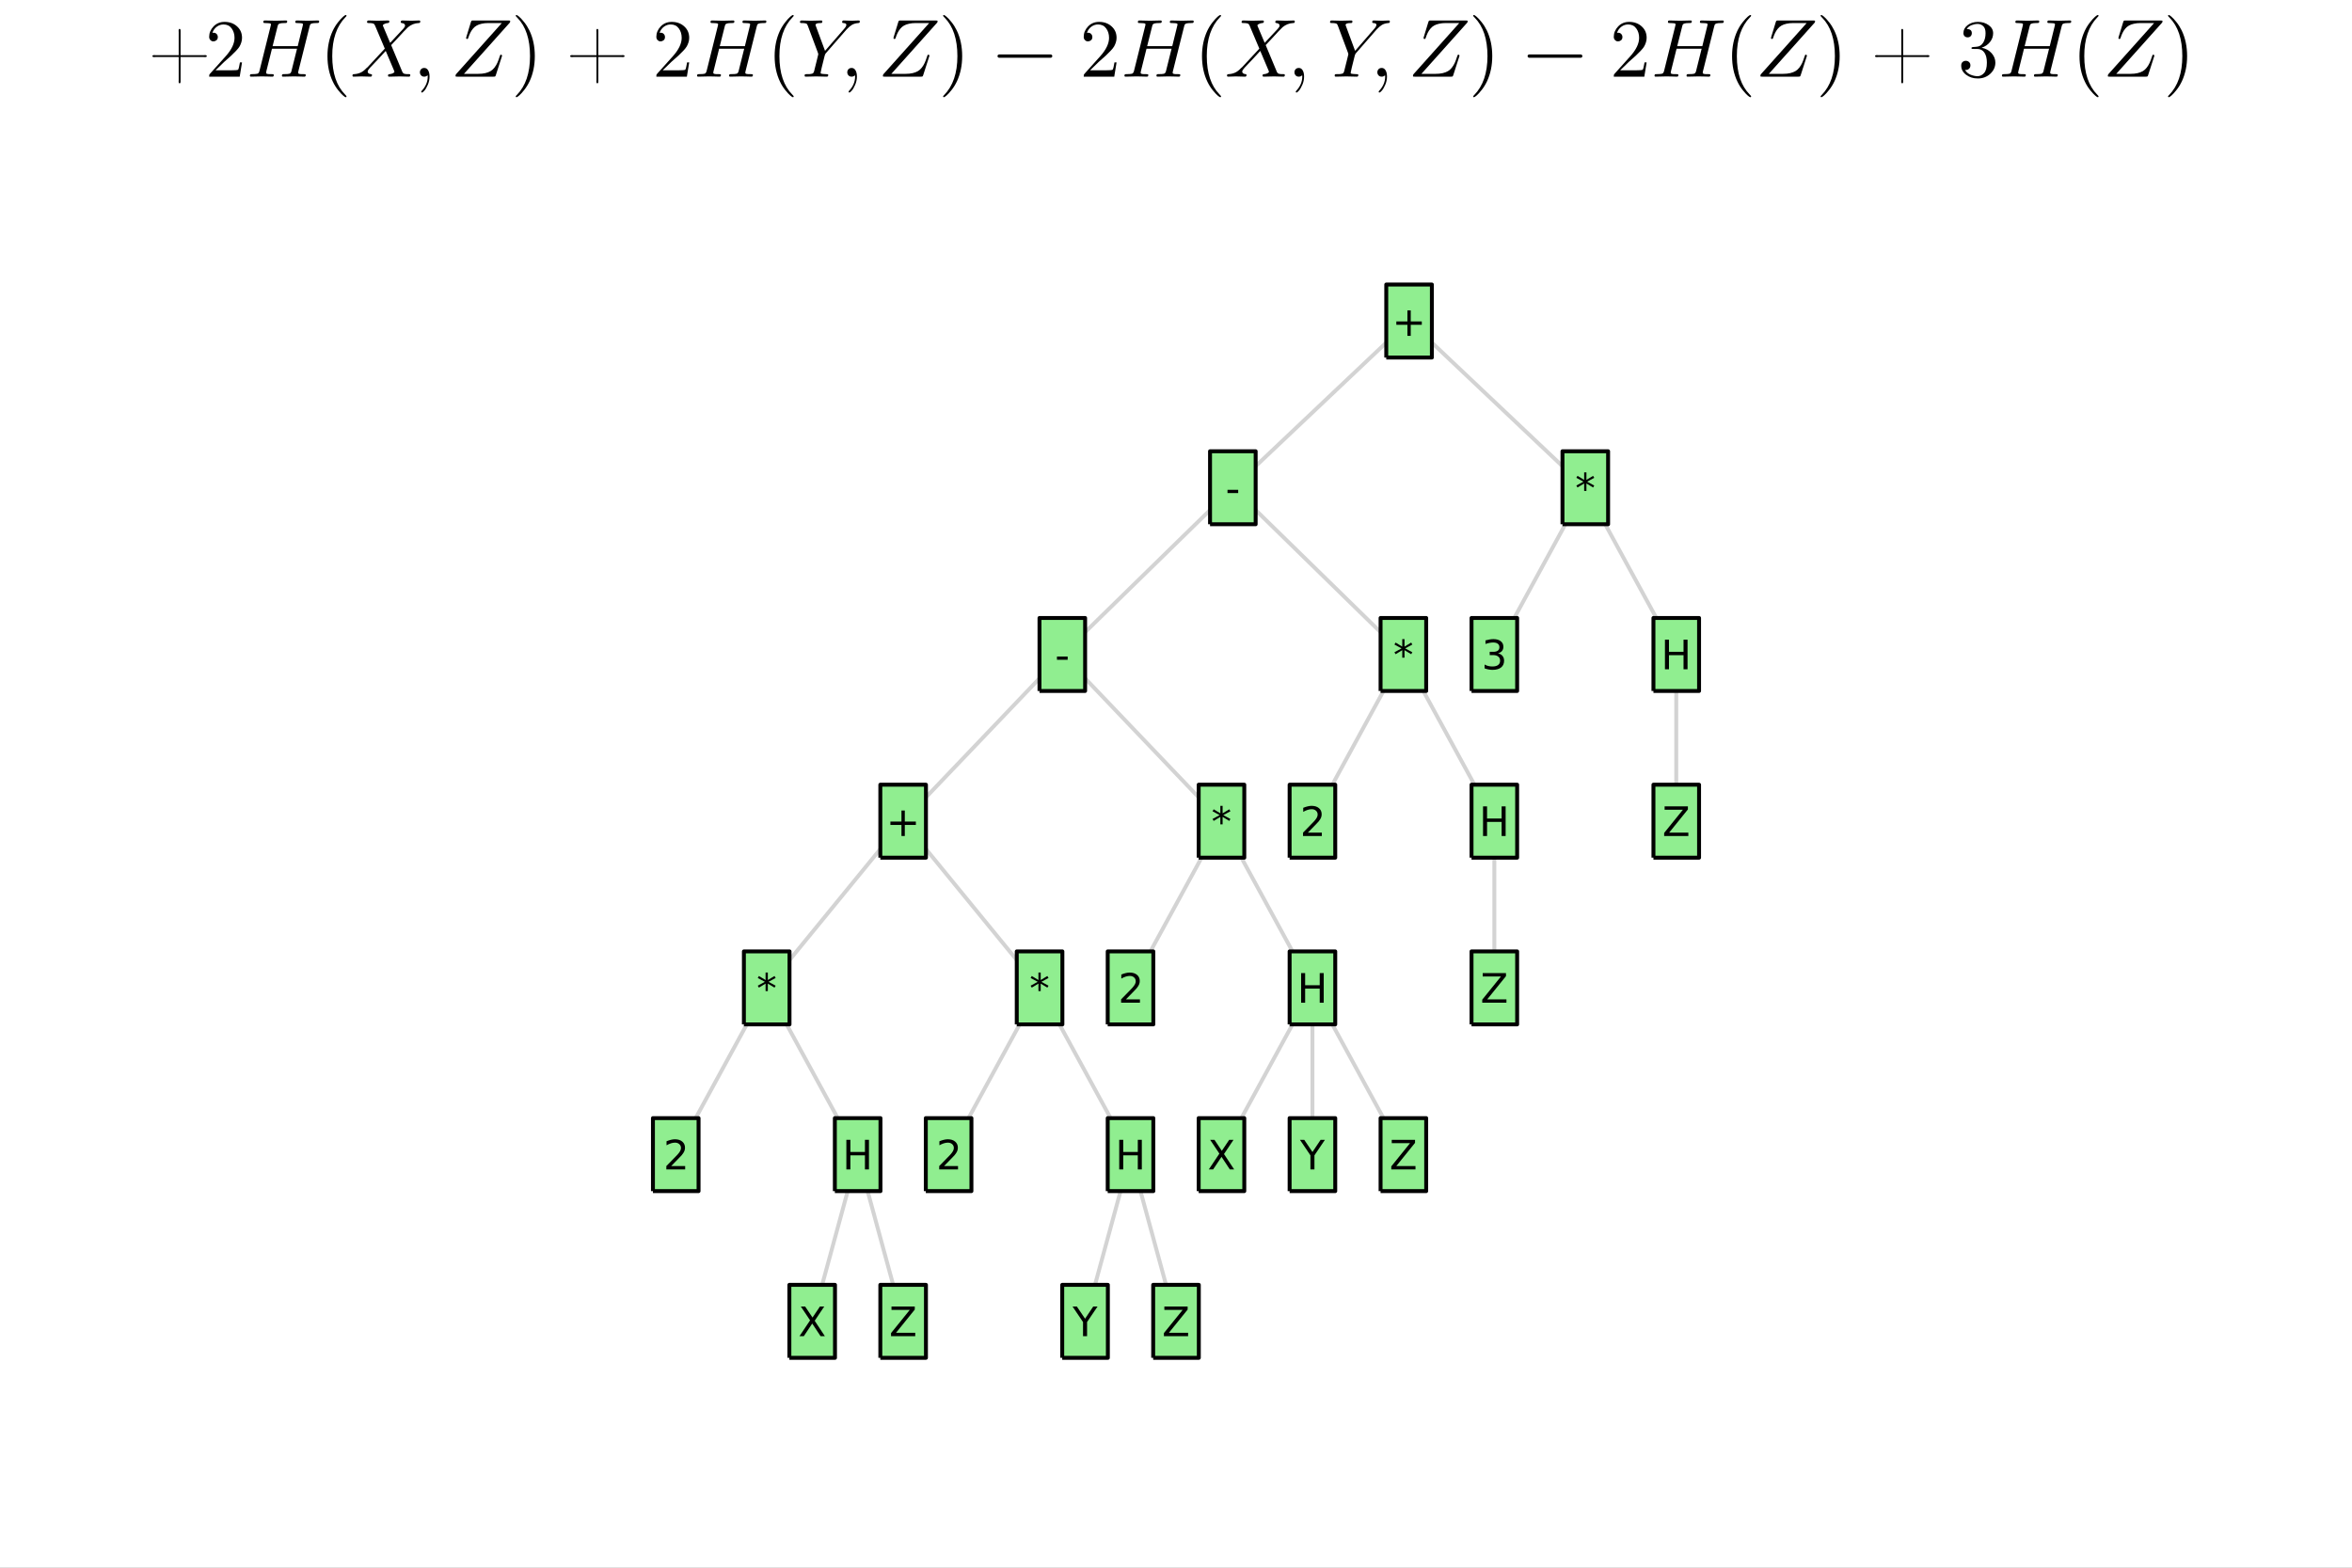 <?xml version="1.0" encoding="utf-8"?>
<svg xmlns="http://www.w3.org/2000/svg" xmlns:xlink="http://www.w3.org/1999/xlink" width="600" height="400" viewBox="0 0 2400 1600">
<rect x="0" y="0" width="2400" height="1600" fill="#808080" stroke="none"/>
<defs>
  <clipPath id="clip420">
    <rect x="0" y="0" width="2400" height="1600"/>
  </clipPath>
</defs>
<path clip-path="url(#clip420)" d="
M0 1600 L2400 1600 L2400 0 L0 0  Z
  " fill="#ffffff" fill-rule="evenodd" fill-opacity="1"/>
<defs>
  <clipPath id="clip421">
    <rect x="480" y="0" width="1681" height="1600"/>
  </clipPath>
</defs>
<path clip-path="url(#clip420)" d="
M485.358 1552.76 L1914.64 1552.76 L1914.64 123.472 L485.358 123.472  Z
  " fill="#ffffff" fill-rule="evenodd" fill-opacity="1"/>
<defs>
  <clipPath id="clip422">
    <rect x="485" y="123" width="1430" height="1430"/>
  </clipPath>
</defs>
<path clip-path="url(#clip420)" d="M157.421 58.283 Q155.494 58.283 155.494 57.259 Q155.494 56.234 157.503 56.234 Q157.749 56.234 158.159 56.275 Q158.61 56.316 158.692 56.316 L182.342 56.316 L182.342 32.583 Q182.342 32.501 182.301 32.132 Q182.26 31.722 182.26 31.476 Q182.26 29.468 183.244 29.468 Q184.269 29.468 184.269 31.476 L184.269 56.316 L207.961 56.316 Q208.043 56.316 208.453 56.275 Q208.862 56.234 209.108 56.234 Q211.035 56.234 211.035 57.259 Q211.076 58.283 209.026 58.283 Q208.78 58.283 208.412 58.242 Q208.043 58.201 207.961 58.201 L184.269 58.201 L184.269 83.123 Q184.269 85.049 183.244 85.049 Q182.26 85.049 182.26 83.041 Q182.26 82.795 182.301 82.385 Q182.342 82.016 182.342 81.934 L182.342 58.201 L158.692 58.201 Q158.61 58.201 158.118 58.242 Q157.667 58.283 157.421 58.283 Z" fill="#000000" fill-rule="evenodd" fill-opacity="1" /><path clip-path="url(#clip420)" d="M213.444 78.245 Q213.444 76.728 213.567 76.278 Q213.731 75.827 214.387 75.13 L230.495 57.177 Q239.308 47.257 239.308 38.608 Q239.308 32.993 236.357 28.976 Q233.447 24.959 228.077 24.959 Q224.388 24.959 221.273 27.213 Q218.158 29.468 216.723 33.485 Q216.969 33.403 217.83 33.403 Q219.92 33.403 221.068 34.714 Q222.257 36.026 222.257 37.789 Q222.257 40.043 220.781 41.15 Q219.346 42.215 217.912 42.215 Q217.338 42.215 216.559 42.093 Q215.821 41.97 214.633 40.822 Q213.444 39.633 213.444 37.543 Q213.444 31.681 217.871 27.009 Q222.339 22.336 229.143 22.336 Q236.849 22.336 241.89 26.927 Q246.973 31.476 246.973 38.608 Q246.973 41.109 246.194 43.404 Q245.456 45.659 244.432 47.421 Q243.448 49.184 240.743 52.012 Q238.037 54.84 235.865 56.849 Q233.693 58.857 228.815 63.12 L219.92 71.769 L235.045 71.769 Q242.423 71.769 242.997 71.113 Q243.817 69.924 244.842 63.653 L246.973 63.653 L244.596 78.245 L213.444 78.245 Z" fill="#000000" fill-rule="evenodd" fill-opacity="1" /><path clip-path="url(#clip420)" d="M325.68 21.844 Q325.68 23.032 325.147 23.278 Q324.655 23.524 322.851 23.524 Q319.777 23.524 318.384 23.934 Q317.031 24.303 316.621 24.959 Q316.252 25.574 315.801 27.377 L304.447 72.712 Q304.447 72.752 304.324 73.326 Q304.201 73.859 304.201 74.146 Q304.201 74.679 304.529 75.007 Q304.898 75.335 305.8 75.499 Q306.702 75.622 307.398 75.663 Q308.136 75.663 309.653 75.663 Q311.538 75.663 311.825 75.991 Q311.989 76.196 311.989 76.564 Q311.989 77.343 311.661 77.753 Q311.374 78.122 311.088 78.204 Q310.842 78.245 310.35 78.245 Q309.489 78.245 307.644 78.163 Q305.8 78.081 304.857 78.081 L299.488 77.999 L288.83 78.245 Q287.683 78.245 287.683 77.302 Q287.683 76.483 287.97 76.114 Q288.256 75.745 288.543 75.704 Q288.871 75.663 289.691 75.663 Q293.913 75.663 295.307 75.253 Q296.741 74.802 297.315 72.876 L303.095 49.717 L277.517 49.717 L271.779 72.712 Q271.779 72.752 271.656 73.326 Q271.533 73.859 271.533 74.146 Q271.533 74.679 271.861 75.007 Q272.23 75.335 273.131 75.499 Q274.033 75.622 274.73 75.663 Q275.468 75.663 276.984 75.663 Q278.87 75.663 279.198 75.991 Q279.362 76.196 279.362 76.564 Q279.362 77.138 279.198 77.548 Q279.075 77.917 278.747 78.04 Q278.46 78.163 278.255 78.204 Q278.05 78.245 277.681 78.245 Q276.82 78.245 274.976 78.163 Q273.172 78.081 272.23 78.081 L266.86 77.999 L256.203 78.245 Q255.014 78.245 255.014 77.302 Q255.014 76.483 255.301 76.155 Q255.588 75.786 255.957 75.745 Q256.326 75.663 257.269 75.663 Q259.318 75.663 260.548 75.54 Q261.777 75.417 262.556 75.253 Q263.376 75.048 263.786 74.474 Q264.237 73.9 264.442 73.408 Q264.647 72.876 264.934 71.687 L276.165 26.599 Q276.493 25.246 276.493 25.041 Q276.493 24.262 276.001 24.057 Q275.55 23.811 274.238 23.688 L271.041 23.524 Q270.057 23.524 269.647 23.483 Q269.278 23.442 268.992 23.238 Q268.705 23.032 268.705 22.582 Q268.705 22.008 268.828 21.639 Q268.992 21.229 269.278 21.106 Q269.565 20.983 269.77 20.942 Q269.975 20.901 270.303 20.901 L281.124 21.147 L291.864 20.901 Q293.052 20.901 293.052 21.844 Q293.052 23.032 292.519 23.278 Q291.987 23.524 290.183 23.524 Q287.191 23.524 285.797 23.934 Q284.403 24.303 283.953 24.959 Q283.543 25.615 283.133 27.377 L278.173 47.093 L303.791 47.093 L308.833 26.599 Q309.161 25.123 309.161 25.041 Q309.161 24.262 308.669 24.057 Q308.218 23.811 306.907 23.688 L303.709 23.524 Q302.726 23.524 302.316 23.483 Q301.947 23.442 301.619 23.238 Q301.332 23.032 301.332 22.582 Q301.332 22.008 301.455 21.639 Q301.619 21.229 301.906 21.106 Q302.193 20.983 302.398 20.942 Q302.603 20.901 302.931 20.901 L313.752 21.147 L324.532 20.901 Q325.68 20.901 325.68 21.844 Z" fill="#000000" fill-rule="evenodd" fill-opacity="1" /><path clip-path="url(#clip420)" d="M334.148 57.259 Q334.148 43.076 339.436 31.64 Q341.69 26.845 344.846 22.828 Q348.002 18.811 350.093 17.048 Q352.183 15.286 352.757 15.286 Q353.577 15.286 353.618 16.105 Q353.618 16.515 352.511 17.54 Q338.985 31.312 339.026 57.259 Q339.026 83.287 352.183 96.526 Q353.618 97.961 353.618 98.412 Q353.618 99.232 352.757 99.232 Q352.183 99.232 350.175 97.551 Q348.166 95.871 345.051 92.017 Q341.936 88.165 339.682 83.451 Q334.148 72.015 334.148 57.259 Z" fill="#000000" fill-rule="evenodd" fill-opacity="1" /><path clip-path="url(#clip420)" d="M428.851 21.844 Q428.851 22.582 428.564 22.991 Q428.318 23.36 428.031 23.442 Q427.744 23.483 427.007 23.524 Q421.145 23.811 416.349 27.787 Q415.161 28.812 412.168 32.009 Q409.217 35.206 405.282 39.469 Q401.388 43.732 399.134 46.028 L409.955 71.933 Q410.406 72.957 410.57 73.408 Q410.775 73.818 411.185 74.351 Q411.636 74.884 411.964 75.048 Q412.332 75.212 413.111 75.417 Q413.931 75.581 414.751 75.622 Q415.612 75.622 417.169 75.663 Q417.661 75.663 417.866 75.704 Q418.112 75.704 418.399 75.95 Q418.686 76.155 418.686 76.647 Q418.686 77.384 418.358 77.794 Q418.071 78.163 417.784 78.204 Q417.538 78.245 417.087 78.245 Q416.021 78.245 412.414 78.122 Q408.807 77.999 407.783 77.999 L397.207 78.245 Q395.937 78.245 395.937 77.22 Q395.937 76.688 396.019 76.4 Q396.142 76.073 396.429 75.95 Q396.716 75.786 396.92 75.745 Q397.125 75.704 397.617 75.663 Q399.134 75.499 400.282 75.048 Q401.47 74.556 401.962 74.064 Q402.495 73.572 402.495 73.203 L402.085 72.015 L393.6 51.971 L386.017 60.21 L377.451 69.268 Q375.196 71.687 375.196 73.039 Q375.196 75.294 378.557 75.663 Q379.582 75.745 379.582 76.564 Q379.582 77.343 379.254 77.753 Q378.967 78.122 378.68 78.204 Q378.434 78.245 378.065 78.245 Q376.549 78.245 373.352 78.122 Q370.195 77.999 368.638 77.999 Q367.326 77.999 364.662 78.122 Q361.998 78.245 360.768 78.245 Q360.276 78.245 359.989 77.999 Q359.702 77.753 359.702 77.507 L359.661 77.302 Q359.661 76.728 359.743 76.4 Q359.866 76.073 360.194 75.909 Q360.563 75.745 360.727 75.745 Q360.891 75.704 361.506 75.663 Q364.99 75.458 367.941 74.105 Q370.933 72.752 373.844 69.596 Q374.089 69.391 374.376 69.145 Q374.704 68.9 374.95 68.695 L392.658 49.635 L382.738 26.189 Q382.287 25.123 381.877 24.672 Q381.468 24.18 380.197 23.852 Q378.926 23.524 376.467 23.524 Q375.77 23.524 375.442 23.483 Q375.114 23.442 374.827 23.238 Q374.54 23.032 374.54 22.582 Q374.54 21.803 374.827 21.434 Q375.155 21.024 375.401 20.983 Q375.688 20.901 376.057 20.901 Q377.082 20.901 380.73 21.024 Q384.378 21.147 385.443 21.147 Q387.206 21.147 390.731 21.024 Q394.297 20.901 396.019 20.901 Q397.289 20.901 397.289 21.926 Q397.289 22.582 397.002 22.951 Q396.716 23.319 396.429 23.401 Q396.142 23.483 395.609 23.524 Q394.01 23.688 392.781 24.221 Q391.592 24.713 391.1 25.205 Q390.649 25.656 390.649 25.943 L391.059 27.049 L398.109 43.732 L411.718 29.14 Q413.316 27.336 413.316 26.107 Q413.316 23.893 409.955 23.524 Q408.93 23.36 408.93 22.582 Q408.93 21.803 409.258 21.434 Q409.586 21.024 409.832 20.983 Q410.119 20.901 410.529 20.901 Q412.046 20.901 415.161 21.024 Q418.317 21.147 419.874 21.147 Q421.186 21.147 423.85 21.024 Q426.515 20.901 427.744 20.901 Q428.236 20.901 428.523 21.147 Q428.81 21.352 428.81 21.598 L428.851 21.844 Z" fill="#000000" fill-rule="evenodd" fill-opacity="1" /><path clip-path="url(#clip420)" d="M429.66 76.892 Q428.471 75.54 428.471 73.777 Q428.471 72.015 429.619 70.703 Q430.808 69.35 432.939 69.35 Q435.44 69.35 436.874 71.769 Q438.309 74.146 438.309 78.163 Q438.309 82.508 436.546 86.525 Q434.784 90.583 433.062 92.509 Q431.341 94.436 430.644 94.436 Q429.824 94.436 429.824 93.534 Q429.824 93.206 430.398 92.591 Q436.423 86.115 436.464 78.163 Q436.464 76.892 436.3 76.892 L436.095 77.056 Q434.661 78.245 432.939 78.245 Q430.849 78.245 429.66 76.892 Z" fill="#000000" fill-rule="evenodd" fill-opacity="1" /><path clip-path="url(#clip420)" d="M520.626 21.68 Q520.626 21.926 520.38 22.91 L473.447 75.376 L487.793 75.376 Q492.015 75.376 495.212 74.638 Q498.409 73.859 500.623 72.548 Q502.836 71.236 504.558 68.981 Q506.32 66.686 507.468 64.186 Q508.616 61.644 509.804 57.914 Q510.255 56.48 510.46 56.152 Q510.665 55.824 511.198 55.824 Q511.731 55.824 512.018 56.152 Q512.305 56.439 512.305 56.767 Q512.305 56.931 512.223 57.177 Q512.182 57.382 512.1 57.627 Q512.018 57.873 511.977 57.996 L505.992 76.564 Q505.624 77.753 505.255 77.999 Q504.886 78.245 503.41 78.245 L466.889 78.245 Q465.618 78.245 465.208 78.163 Q464.798 78.04 464.798 77.507 L465.126 75.991 L512.059 23.524 L498.368 23.524 Q494.515 23.524 491.482 24.221 Q488.49 24.877 486.359 26.107 Q484.227 27.295 482.588 29.304 Q480.948 31.271 479.841 33.567 Q478.735 35.821 477.71 38.977 L477.587 39.182 Q477.464 39.387 477.382 39.51 Q477.3 39.592 477.095 39.715 Q476.89 39.797 476.644 39.797 Q476.193 39.797 475.906 39.551 Q475.66 39.305 475.66 39.059 L475.619 38.854 Q475.701 38.117 475.865 37.707 L480.497 22.582 Q480.866 21.393 481.235 21.147 Q481.604 20.901 483.079 20.901 L518.535 20.901 Q519.847 20.901 520.216 21.024 Q520.626 21.147 520.626 21.68 Z" fill="#000000" fill-rule="evenodd" fill-opacity="1" /><path clip-path="url(#clip420)" d="M526.255 98.412 Q526.255 98.002 527.321 96.977 Q540.848 83.205 540.848 57.259 Q540.848 31.23 527.854 18.073 Q526.255 16.556 526.255 16.105 Q526.255 15.286 527.075 15.286 Q527.649 15.286 529.658 16.966 Q531.707 18.647 534.781 22.5 Q537.896 26.353 540.192 31.066 Q545.725 42.502 545.725 57.259 Q545.725 71.441 540.438 82.877 Q538.183 87.673 535.027 91.689 Q531.871 95.707 529.781 97.469 Q527.69 99.232 527.075 99.232 Q526.255 99.232 526.255 98.412 Z" fill="#000000" fill-rule="evenodd" fill-opacity="1" /><path clip-path="url(#clip420)" d="M583.706 58.283 Q581.779 58.283 581.779 57.259 Q581.779 56.234 583.788 56.234 Q584.034 56.234 584.443 56.275 Q584.894 56.316 584.976 56.316 L608.627 56.316 L608.627 32.583 Q608.627 32.501 608.586 32.132 Q608.545 31.722 608.545 31.476 Q608.545 29.468 609.529 29.468 Q610.554 29.468 610.554 31.476 L610.554 56.316 L634.245 56.316 Q634.327 56.316 634.737 56.275 Q635.147 56.234 635.393 56.234 Q637.32 56.234 637.32 57.259 Q637.361 58.283 635.311 58.283 Q635.065 58.283 634.696 58.242 Q634.327 58.201 634.245 58.201 L610.554 58.201 L610.554 83.123 Q610.554 85.049 609.529 85.049 Q608.545 85.049 608.545 83.041 Q608.545 82.795 608.586 82.385 Q608.627 82.016 608.627 81.934 L608.627 58.201 L584.976 58.201 Q584.894 58.201 584.403 58.242 Q583.952 58.283 583.706 58.283 Z" fill="#000000" fill-rule="evenodd" fill-opacity="1" /><path clip-path="url(#clip420)" d="M669.739 78.245 Q669.739 76.728 669.862 76.278 Q670.026 75.827 670.682 75.13 L686.791 57.177 Q695.603 47.257 695.603 38.608 Q695.603 32.993 692.652 28.976 Q689.742 24.959 684.372 24.959 Q680.683 24.959 677.568 27.213 Q674.453 29.468 673.018 33.485 Q673.264 33.403 674.125 33.403 Q676.215 33.403 677.363 34.714 Q678.552 36.026 678.552 37.789 Q678.552 40.043 677.076 41.15 Q675.642 42.215 674.207 42.215 Q673.633 42.215 672.854 42.093 Q672.117 41.97 670.928 40.822 Q669.739 39.633 669.739 37.543 Q669.739 31.681 674.166 27.009 Q678.634 22.336 685.438 22.336 Q693.144 22.336 698.186 26.927 Q703.268 31.476 703.268 38.608 Q703.268 41.109 702.49 43.404 Q701.752 45.659 700.727 47.421 Q699.743 49.184 697.038 52.012 Q694.333 54.84 692.16 56.849 Q689.988 58.857 685.11 63.12 L676.215 71.769 L691.34 71.769 Q698.719 71.769 699.292 71.113 Q700.112 69.924 701.137 63.653 L703.268 63.653 L700.891 78.245 L669.739 78.245 Z" fill="#000000" fill-rule="evenodd" fill-opacity="1" /><path clip-path="url(#clip420)" d="M781.975 21.844 Q781.975 23.032 781.442 23.278 Q780.95 23.524 779.147 23.524 Q776.073 23.524 774.679 23.934 Q773.326 24.303 772.916 24.959 Q772.547 25.574 772.097 27.377 L760.743 72.712 Q760.743 72.752 760.62 73.326 Q760.497 73.859 760.497 74.146 Q760.497 74.679 760.824 75.007 Q761.193 75.335 762.095 75.499 Q762.997 75.622 763.694 75.663 Q764.432 75.663 765.948 75.663 Q767.834 75.663 768.121 75.991 Q768.285 76.196 768.285 76.564 Q768.285 77.343 767.957 77.753 Q767.67 78.122 767.383 78.204 Q767.137 78.245 766.645 78.245 Q765.784 78.245 763.94 78.163 Q762.095 78.081 761.152 78.081 L755.783 77.999 L745.126 78.245 Q743.978 78.245 743.978 77.302 Q743.978 76.483 744.265 76.114 Q744.552 75.745 744.839 75.704 Q745.167 75.663 745.986 75.663 Q750.208 75.663 751.602 75.253 Q753.037 74.802 753.61 72.876 L759.39 49.717 L733.813 49.717 L728.074 72.712 Q728.074 72.752 727.951 73.326 Q727.828 73.859 727.828 74.146 Q727.828 74.679 728.156 75.007 Q728.525 75.335 729.427 75.499 Q730.328 75.622 731.025 75.663 Q731.763 75.663 733.28 75.663 Q735.165 75.663 735.493 75.991 Q735.657 76.196 735.657 76.564 Q735.657 77.138 735.493 77.548 Q735.37 77.917 735.042 78.04 Q734.755 78.163 734.55 78.204 Q734.345 78.245 733.977 78.245 Q733.116 78.245 731.271 78.163 Q729.468 78.081 728.525 78.081 L723.155 77.999 L712.498 78.245 Q711.309 78.245 711.309 77.302 Q711.309 76.483 711.596 76.155 Q711.883 75.786 712.252 75.745 Q712.621 75.663 713.564 75.663 Q715.613 75.663 716.843 75.54 Q718.073 75.417 718.851 75.253 Q719.671 75.048 720.081 74.474 Q720.532 73.9 720.737 73.408 Q720.942 72.876 721.229 71.687 L732.46 26.599 Q732.788 25.246 732.788 25.041 Q732.788 24.262 732.296 24.057 Q731.845 23.811 730.533 23.688 L727.336 23.524 Q726.353 23.524 725.943 23.483 Q725.574 23.442 725.287 23.238 Q725 23.032 725 22.582 Q725 22.008 725.123 21.639 Q725.287 21.229 725.574 21.106 Q725.861 20.983 726.066 20.942 Q726.271 20.901 726.598 20.901 L737.42 21.147 L748.159 20.901 Q749.347 20.901 749.347 21.844 Q749.347 23.032 748.815 23.278 Q748.282 23.524 746.478 23.524 Q743.486 23.524 742.092 23.934 Q740.699 24.303 740.248 24.959 Q739.838 25.615 739.428 27.377 L734.468 47.093 L760.087 47.093 L765.128 26.599 Q765.456 25.123 765.456 25.041 Q765.456 24.262 764.964 24.057 Q764.514 23.811 763.202 23.688 L760.005 23.524 Q759.021 23.524 758.611 23.483 Q758.242 23.442 757.914 23.238 Q757.627 23.032 757.627 22.582 Q757.627 22.008 757.75 21.639 Q757.914 21.229 758.201 21.106 Q758.488 20.983 758.693 20.942 Q758.898 20.901 759.226 20.901 L770.047 21.147 L780.827 20.901 Q781.975 20.901 781.975 21.844 Z" fill="#000000" fill-rule="evenodd" fill-opacity="1" /><path clip-path="url(#clip420)" d="M790.443 57.259 Q790.443 43.076 795.731 31.64 Q797.985 26.845 801.141 22.828 Q804.298 18.811 806.388 17.048 Q808.479 15.286 809.052 15.286 Q809.872 15.286 809.913 16.105 Q809.913 16.515 808.806 17.54 Q795.28 31.312 795.321 57.259 Q795.321 83.287 808.479 96.526 Q809.913 97.961 809.913 98.412 Q809.913 99.232 809.052 99.232 Q808.479 99.232 806.47 97.551 Q804.462 95.871 801.346 92.017 Q798.231 88.165 795.977 83.451 Q790.443 72.015 790.443 57.259 Z" fill="#000000" fill-rule="evenodd" fill-opacity="1" /><path clip-path="url(#clip420)" d="M877.326 21.926 Q877.326 22.459 877.203 22.787 Q877.121 23.114 876.793 23.278 Q876.506 23.401 876.301 23.442 Q876.137 23.483 875.645 23.524 Q873.636 23.688 871.956 24.221 Q870.275 24.713 868.841 25.697 Q867.447 26.681 866.668 27.336 Q865.93 27.992 864.619 29.304 L863.471 30.493 L842.649 54.389 Q841.911 55.209 841.46 57.013 L838.509 68.859 Q837.361 73.777 837.361 74.146 Q837.361 74.884 837.771 75.13 Q838.222 75.335 839.615 75.458 L842.813 75.663 Q844.698 75.663 844.985 75.991 Q845.149 76.196 845.149 76.564 Q845.149 77.343 844.821 77.753 Q844.534 78.122 844.247 78.204 Q844.001 78.245 843.55 78.245 L832.811 77.999 L822.236 78.245 Q821.047 78.245 821.047 77.302 Q821.047 76.688 821.129 76.36 Q821.252 75.991 821.621 75.868 Q821.99 75.704 822.277 75.704 Q822.564 75.663 823.343 75.663 Q825.228 75.622 826.171 75.622 Q827.155 75.581 828.097 75.335 Q829.04 75.089 829.368 74.925 Q829.737 74.72 830.147 74.023 Q830.598 73.285 830.721 72.712 Q830.885 72.138 831.213 70.703 Q831.54 69.432 833.262 62.505 Q834.984 55.578 834.984 55.414 Q834.984 54.963 834.656 53.979 L824.326 26.353 Q823.875 25.123 823.507 24.631 Q823.138 24.139 821.908 23.852 Q820.678 23.524 818.219 23.524 Q817.522 23.524 817.194 23.483 Q816.866 23.442 816.579 23.238 Q816.292 23.032 816.292 22.582 Q816.292 21.803 816.62 21.434 Q816.948 21.024 817.194 20.983 Q817.481 20.901 817.891 20.901 Q818.916 20.901 822.564 21.024 Q826.212 21.147 827.278 21.147 L837.853 20.901 Q839.124 20.901 839.124 21.844 Q839.124 22.991 838.673 23.278 Q838.222 23.524 837.115 23.524 Q832.155 23.524 832.155 25.533 Q832.155 25.779 832.647 26.968 L841.87 51.889 L861.34 29.468 L861.627 29.14 Q861.873 28.812 862.078 28.566 Q862.282 28.32 862.61 27.869 Q862.938 27.418 863.102 27.049 Q863.307 26.681 863.471 26.23 Q863.635 25.779 863.635 25.451 Q863.635 24.836 863.266 24.426 Q862.897 23.975 862.323 23.811 Q861.75 23.647 861.34 23.606 Q860.93 23.524 860.602 23.524 Q859.331 23.524 859.331 22.5 Q859.331 21.762 859.659 21.393 Q859.987 20.983 860.233 20.942 Q860.52 20.901 860.93 20.901 Q862.282 20.901 865.111 21.024 Q867.939 21.147 869.333 21.147 Q870.48 21.147 872.817 21.024 Q875.153 20.901 876.219 20.901 Q877.326 20.901 877.326 21.926 Z" fill="#000000" fill-rule="evenodd" fill-opacity="1" /><path clip-path="url(#clip420)" d="M865.75 76.892 Q864.561 75.54 864.561 73.777 Q864.561 72.015 865.709 70.703 Q866.898 69.35 869.029 69.35 Q871.529 69.35 872.964 71.769 Q874.399 74.146 874.399 78.163 Q874.399 82.508 872.636 86.525 Q870.873 90.583 869.152 92.509 Q867.43 94.436 866.734 94.436 Q865.914 94.436 865.914 93.534 Q865.914 93.206 866.488 92.591 Q872.513 86.115 872.554 78.163 Q872.554 76.892 872.39 76.892 L872.185 77.056 Q870.751 78.245 869.029 78.245 Q866.939 78.245 865.75 76.892 Z" fill="#000000" fill-rule="evenodd" fill-opacity="1" /><path clip-path="url(#clip420)" d="M956.715 21.68 Q956.715 21.926 956.469 22.91 L909.537 75.376 L923.883 75.376 Q928.105 75.376 931.302 74.638 Q934.499 73.859 936.713 72.548 Q938.926 71.236 940.648 68.981 Q942.41 66.686 943.558 64.186 Q944.705 61.644 945.894 57.914 Q946.345 56.48 946.55 56.152 Q946.755 55.824 947.288 55.824 Q947.821 55.824 948.108 56.152 Q948.394 56.439 948.394 56.767 Q948.394 56.931 948.313 57.177 Q948.272 57.382 948.19 57.627 Q948.108 57.873 948.067 57.996 L942.082 76.564 Q941.713 77.753 941.344 77.999 Q940.975 78.245 939.5 78.245 L902.978 78.245 Q901.708 78.245 901.298 78.163 Q900.888 78.04 900.888 77.507 L901.216 75.991 L948.149 23.524 L934.458 23.524 Q930.605 23.524 927.572 24.221 Q924.58 24.877 922.448 26.107 Q920.317 27.295 918.677 29.304 Q917.038 31.271 915.931 33.567 Q914.824 35.821 913.8 38.977 L913.677 39.182 Q913.554 39.387 913.472 39.51 Q913.39 39.592 913.185 39.715 Q912.98 39.797 912.734 39.797 Q912.283 39.797 911.996 39.551 Q911.75 39.305 911.75 39.059 L911.709 38.854 Q911.791 38.117 911.955 37.707 L916.587 22.582 Q916.956 21.393 917.325 21.147 Q917.694 20.901 919.169 20.901 L954.625 20.901 Q955.937 20.901 956.305 21.024 Q956.715 21.147 956.715 21.68 Z" fill="#000000" fill-rule="evenodd" fill-opacity="1" /><path clip-path="url(#clip420)" d="M962.345 98.412 Q962.345 98.002 963.411 96.977 Q976.937 83.205 976.937 57.259 Q976.937 31.23 963.944 18.073 Q962.345 16.556 962.345 16.105 Q962.345 15.286 963.165 15.286 Q963.739 15.286 965.747 16.966 Q967.797 18.647 970.871 22.5 Q973.986 26.353 976.281 31.066 Q981.815 42.502 981.815 57.259 Q981.815 71.441 976.527 82.877 Q974.273 87.673 971.117 91.689 Q967.961 95.707 965.87 97.469 Q963.78 99.232 963.165 99.232 Q962.345 99.232 962.345 98.412 Z" fill="#000000" fill-rule="evenodd" fill-opacity="1" /><path clip-path="url(#clip420)" d="M1073.29 56.07 Q1073.78 56.562 1073.78 57.259 Q1073.78 57.955 1073.29 58.447 Q1072.79 58.939 1072.1 58.939 L1019.55 58.939 Q1018.85 58.939 1018.36 58.447 Q1017.87 57.955 1017.87 57.259 Q1017.87 56.562 1018.36 56.07 Q1018.85 55.578 1019.55 55.578 L1072.1 55.578 Q1072.79 55.578 1073.29 56.07 Z" fill="#000000" fill-rule="evenodd" fill-opacity="1" /><path clip-path="url(#clip420)" d="M1105.83 78.245 Q1105.83 76.728 1105.95 76.278 Q1106.12 75.827 1106.77 75.13 L1122.88 57.177 Q1131.69 47.257 1131.69 38.608 Q1131.69 32.993 1128.74 28.976 Q1125.83 24.959 1120.46 24.959 Q1116.77 24.959 1113.66 27.213 Q1110.54 29.468 1109.11 33.485 Q1109.35 33.403 1110.21 33.403 Q1112.31 33.403 1113.45 34.714 Q1114.64 36.026 1114.64 37.789 Q1114.64 40.043 1113.17 41.15 Q1111.73 42.215 1110.3 42.215 Q1109.72 42.215 1108.94 42.093 Q1108.21 41.97 1107.02 40.822 Q1105.83 39.633 1105.83 37.543 Q1105.83 31.681 1110.26 27.009 Q1114.72 22.336 1121.53 22.336 Q1129.23 22.336 1134.28 26.927 Q1139.36 31.476 1139.36 38.608 Q1139.36 41.109 1138.58 43.404 Q1137.84 45.659 1136.82 47.421 Q1135.83 49.184 1133.13 52.012 Q1130.42 54.84 1128.25 56.849 Q1126.08 58.857 1121.2 63.12 L1112.31 71.769 L1127.43 71.769 Q1134.81 71.769 1135.38 71.113 Q1136.2 69.924 1137.23 63.653 L1139.36 63.653 L1136.98 78.245 L1105.83 78.245 Z" fill="#000000" fill-rule="evenodd" fill-opacity="1" /><path clip-path="url(#clip420)" d="M1218.06 21.844 Q1218.06 23.032 1217.53 23.278 Q1217.04 23.524 1215.24 23.524 Q1212.16 23.524 1210.77 23.934 Q1209.42 24.303 1209.01 24.959 Q1208.64 25.574 1208.19 27.377 L1196.83 72.712 Q1196.83 72.752 1196.71 73.326 Q1196.59 73.859 1196.59 74.146 Q1196.59 74.679 1196.91 75.007 Q1197.28 75.335 1198.18 75.499 Q1199.09 75.622 1199.78 75.663 Q1200.52 75.663 1202.04 75.663 Q1203.92 75.663 1204.21 75.991 Q1204.37 76.196 1204.37 76.564 Q1204.37 77.343 1204.05 77.753 Q1203.76 78.122 1203.47 78.204 Q1203.23 78.245 1202.73 78.245 Q1201.87 78.245 1200.03 78.163 Q1198.18 78.081 1197.24 78.081 L1191.87 77.999 L1181.22 78.245 Q1180.07 78.245 1180.07 77.302 Q1180.07 76.483 1180.35 76.114 Q1180.64 75.745 1180.93 75.704 Q1181.26 75.663 1182.08 75.663 Q1186.3 75.663 1187.69 75.253 Q1189.13 74.802 1189.7 72.876 L1195.48 49.717 L1169.9 49.717 L1164.16 72.712 Q1164.16 72.752 1164.04 73.326 Q1163.92 73.859 1163.92 74.146 Q1163.92 74.679 1164.25 75.007 Q1164.61 75.335 1165.52 75.499 Q1166.42 75.622 1167.11 75.663 Q1167.85 75.663 1169.37 75.663 Q1171.25 75.663 1171.58 75.991 Q1171.75 76.196 1171.75 76.564 Q1171.75 77.138 1171.58 77.548 Q1171.46 77.917 1171.13 78.04 Q1170.84 78.163 1170.64 78.204 Q1170.44 78.245 1170.07 78.245 Q1169.21 78.245 1167.36 78.163 Q1165.56 78.081 1164.61 78.081 L1159.25 77.999 L1148.59 78.245 Q1147.4 78.245 1147.4 77.302 Q1147.4 76.483 1147.69 76.155 Q1147.97 75.786 1148.34 75.745 Q1148.71 75.663 1149.65 75.663 Q1151.7 75.663 1152.93 75.54 Q1154.16 75.417 1154.94 75.253 Q1155.76 75.048 1156.17 74.474 Q1156.62 73.9 1156.83 73.408 Q1157.03 72.876 1157.32 71.687 L1168.55 26.599 Q1168.88 25.246 1168.88 25.041 Q1168.88 24.262 1168.39 24.057 Q1167.93 23.811 1166.62 23.688 L1163.43 23.524 Q1162.44 23.524 1162.03 23.483 Q1161.66 23.442 1161.38 23.238 Q1161.09 23.032 1161.09 22.582 Q1161.09 22.008 1161.21 21.639 Q1161.38 21.229 1161.66 21.106 Q1161.95 20.983 1162.16 20.942 Q1162.36 20.901 1162.69 20.901 L1173.51 21.147 L1184.25 20.901 Q1185.44 20.901 1185.44 21.844 Q1185.44 23.032 1184.9 23.278 Q1184.37 23.524 1182.57 23.524 Q1179.58 23.524 1178.18 23.934 Q1176.79 24.303 1176.34 24.959 Q1175.93 25.615 1175.52 27.377 L1170.56 47.093 L1196.18 47.093 L1201.22 26.599 Q1201.55 25.123 1201.55 25.041 Q1201.55 24.262 1201.05 24.057 Q1200.6 23.811 1199.29 23.688 L1196.09 23.524 Q1195.11 23.524 1194.7 23.483 Q1194.33 23.442 1194 23.238 Q1193.72 23.032 1193.72 22.582 Q1193.72 22.008 1193.84 21.639 Q1194 21.229 1194.29 21.106 Q1194.58 20.983 1194.78 20.942 Q1194.99 20.901 1195.32 20.901 L1206.14 21.147 L1216.92 20.901 Q1218.06 20.901 1218.06 21.844 Z" fill="#000000" fill-rule="evenodd" fill-opacity="1" /><path clip-path="url(#clip420)" d="M1226.53 57.259 Q1226.53 43.076 1231.82 31.64 Q1234.07 26.845 1237.23 22.828 Q1240.39 18.811 1242.48 17.048 Q1244.57 15.286 1245.14 15.286 Q1245.96 15.286 1246 16.105 Q1246 16.515 1244.9 17.54 Q1231.37 31.312 1231.41 57.259 Q1231.41 83.287 1244.57 96.526 Q1246 97.961 1246 98.412 Q1246 99.232 1245.14 99.232 Q1244.57 99.232 1242.56 97.551 Q1240.55 95.871 1237.44 92.017 Q1234.32 88.165 1232.07 83.451 Q1226.53 72.015 1226.53 57.259 Z" fill="#000000" fill-rule="evenodd" fill-opacity="1" /><path clip-path="url(#clip420)" d="M1321.24 21.844 Q1321.24 22.582 1320.95 22.991 Q1320.7 23.36 1320.42 23.442 Q1320.13 23.483 1319.39 23.524 Q1313.53 23.811 1308.73 27.787 Q1307.55 28.812 1304.55 32.009 Q1301.6 35.206 1297.67 39.469 Q1293.77 43.732 1291.52 46.028 L1302.34 71.933 Q1302.79 72.957 1302.95 73.408 Q1303.16 73.818 1303.57 74.351 Q1304.02 74.884 1304.35 75.048 Q1304.72 75.212 1305.5 75.417 Q1306.32 75.581 1307.14 75.622 Q1308 75.622 1309.55 75.663 Q1310.05 75.663 1310.25 75.704 Q1310.5 75.704 1310.78 75.95 Q1311.07 76.155 1311.07 76.647 Q1311.07 77.384 1310.74 77.794 Q1310.46 78.163 1310.17 78.204 Q1309.92 78.245 1309.47 78.245 Q1308.41 78.245 1304.8 78.122 Q1301.19 77.999 1300.17 77.999 L1289.59 78.245 Q1288.32 78.245 1288.32 77.22 Q1288.32 76.688 1288.4 76.4 Q1288.53 76.073 1288.81 75.95 Q1289.1 75.786 1289.31 75.745 Q1289.51 75.704 1290 75.663 Q1291.52 75.499 1292.67 75.048 Q1293.86 74.556 1294.35 74.064 Q1294.88 73.572 1294.88 73.203 L1294.47 72.015 L1285.99 51.971 L1278.4 60.21 L1269.84 69.268 Q1267.58 71.687 1267.58 73.039 Q1267.58 75.294 1270.94 75.663 Q1271.97 75.745 1271.97 76.564 Q1271.97 77.343 1271.64 77.753 Q1271.35 78.122 1271.07 78.204 Q1270.82 78.245 1270.45 78.245 Q1268.93 78.245 1265.74 78.122 Q1262.58 77.999 1261.02 77.999 Q1259.71 77.999 1257.05 78.122 Q1254.38 78.245 1253.15 78.245 Q1252.66 78.245 1252.37 77.999 Q1252.09 77.753 1252.09 77.507 L1252.05 77.302 Q1252.05 76.728 1252.13 76.4 Q1252.25 76.073 1252.58 75.909 Q1252.95 75.745 1253.11 75.745 Q1253.28 75.704 1253.89 75.663 Q1257.37 75.458 1260.33 74.105 Q1263.32 72.752 1266.23 69.596 Q1266.47 69.391 1266.76 69.145 Q1267.09 68.9 1267.34 68.695 L1285.04 49.635 L1275.12 26.189 Q1274.67 25.123 1274.26 24.672 Q1273.85 24.18 1272.58 23.852 Q1271.31 23.524 1268.85 23.524 Q1268.15 23.524 1267.83 23.483 Q1267.5 23.442 1267.21 23.238 Q1266.93 23.032 1266.93 22.582 Q1266.93 21.803 1267.21 21.434 Q1267.54 21.024 1267.79 20.983 Q1268.07 20.901 1268.44 20.901 Q1269.47 20.901 1273.11 21.024 Q1276.76 21.147 1277.83 21.147 Q1279.59 21.147 1283.12 21.024 Q1286.68 20.901 1288.4 20.901 Q1289.67 20.901 1289.67 21.926 Q1289.67 22.582 1289.39 22.951 Q1289.1 23.319 1288.81 23.401 Q1288.53 23.483 1287.99 23.524 Q1286.4 23.688 1285.17 24.221 Q1283.98 24.713 1283.48 25.205 Q1283.03 25.656 1283.03 25.943 L1283.44 27.049 L1290.49 43.732 L1304.1 29.14 Q1305.7 27.336 1305.7 26.107 Q1305.7 23.893 1302.34 23.524 Q1301.32 23.36 1301.32 22.582 Q1301.32 21.803 1301.64 21.434 Q1301.97 21.024 1302.22 20.983 Q1302.5 20.901 1302.91 20.901 Q1304.43 20.901 1307.55 21.024 Q1310.7 21.147 1312.26 21.147 Q1313.57 21.147 1316.24 21.024 Q1318.9 20.901 1320.13 20.901 Q1320.62 20.901 1320.91 21.147 Q1321.2 21.352 1321.2 21.598 L1321.24 21.844 Z" fill="#000000" fill-rule="evenodd" fill-opacity="1" /><path clip-path="url(#clip420)" d="M1322.05 76.892 Q1320.86 75.54 1320.86 73.777 Q1320.86 72.015 1322 70.703 Q1323.19 69.35 1325.32 69.35 Q1327.82 69.35 1329.26 71.769 Q1330.69 74.146 1330.69 78.163 Q1330.69 82.508 1328.93 86.525 Q1327.17 90.583 1325.45 92.509 Q1323.73 94.436 1323.03 94.436 Q1322.21 94.436 1322.21 93.534 Q1322.21 93.206 1322.78 92.591 Q1328.81 86.115 1328.85 78.163 Q1328.85 76.892 1328.69 76.892 L1328.48 77.056 Q1327.05 78.245 1325.32 78.245 Q1323.23 78.245 1322.05 76.892 Z" fill="#000000" fill-rule="evenodd" fill-opacity="1" /><path clip-path="url(#clip420)" d="M1418.22 21.926 Q1418.22 22.459 1418.09 22.787 Q1418.01 23.114 1417.68 23.278 Q1417.4 23.401 1417.19 23.442 Q1417.03 23.483 1416.54 23.524 Q1414.53 23.688 1412.85 24.221 Q1411.17 24.713 1409.73 25.697 Q1408.34 26.681 1407.56 27.336 Q1406.82 27.992 1405.51 29.304 L1404.36 30.493 L1383.54 54.389 Q1382.8 55.209 1382.35 57.013 L1379.4 68.859 Q1378.25 73.777 1378.25 74.146 Q1378.25 74.884 1378.66 75.13 Q1379.11 75.335 1380.51 75.458 L1383.7 75.663 Q1385.59 75.663 1385.88 75.991 Q1386.04 76.196 1386.04 76.564 Q1386.04 77.343 1385.71 77.753 Q1385.42 78.122 1385.14 78.204 Q1384.89 78.245 1384.44 78.245 L1373.7 77.999 L1363.13 78.245 Q1361.94 78.245 1361.94 77.302 Q1361.94 76.688 1362.02 76.36 Q1362.14 75.991 1362.51 75.868 Q1362.88 75.704 1363.17 75.704 Q1363.45 75.663 1364.23 75.663 Q1366.12 75.622 1367.06 75.622 Q1368.05 75.581 1368.99 75.335 Q1369.93 75.089 1370.26 74.925 Q1370.63 74.72 1371.04 74.023 Q1371.49 73.285 1371.61 72.712 Q1371.78 72.138 1372.1 70.703 Q1372.43 69.432 1374.15 62.505 Q1375.87 55.578 1375.87 55.414 Q1375.87 54.963 1375.55 53.979 L1365.22 26.353 Q1364.77 25.123 1364.4 24.631 Q1364.03 24.139 1362.8 23.852 Q1361.57 23.524 1359.11 23.524 Q1358.41 23.524 1358.08 23.483 Q1357.76 23.442 1357.47 23.238 Q1357.18 23.032 1357.18 22.582 Q1357.18 21.803 1357.51 21.434 Q1357.84 21.024 1358.08 20.983 Q1358.37 20.901 1358.78 20.901 Q1359.81 20.901 1363.45 21.024 Q1367.1 21.147 1368.17 21.147 L1378.74 20.901 Q1380.01 20.901 1380.01 21.844 Q1380.01 22.991 1379.56 23.278 Q1379.11 23.524 1378.01 23.524 Q1373.05 23.524 1373.05 25.533 Q1373.05 25.779 1373.54 26.968 L1382.76 51.889 L1402.23 29.468 L1402.52 29.14 Q1402.76 28.812 1402.97 28.566 Q1403.17 28.32 1403.5 27.869 Q1403.83 27.418 1403.99 27.049 Q1404.2 26.681 1404.36 26.23 Q1404.53 25.779 1404.53 25.451 Q1404.53 24.836 1404.16 24.426 Q1403.79 23.975 1403.21 23.811 Q1402.64 23.647 1402.23 23.606 Q1401.82 23.524 1401.49 23.524 Q1400.22 23.524 1400.22 22.5 Q1400.22 21.762 1400.55 21.393 Q1400.88 20.983 1401.12 20.942 Q1401.41 20.901 1401.82 20.901 Q1403.17 20.901 1406 21.024 Q1408.83 21.147 1410.22 21.147 Q1411.37 21.147 1413.71 21.024 Q1416.04 20.901 1417.11 20.901 Q1418.22 20.901 1418.22 21.926 Z" fill="#000000" fill-rule="evenodd" fill-opacity="1" /><path clip-path="url(#clip420)" d="M1406.64 76.892 Q1405.45 75.54 1405.45 73.777 Q1405.45 72.015 1406.6 70.703 Q1407.79 69.35 1409.92 69.35 Q1412.42 69.35 1413.85 71.769 Q1415.29 74.146 1415.29 78.163 Q1415.29 82.508 1413.53 86.525 Q1411.76 90.583 1410.04 92.509 Q1408.32 94.436 1407.62 94.436 Q1406.8 94.436 1406.8 93.534 Q1406.8 93.206 1407.38 92.591 Q1413.4 86.115 1413.44 78.163 Q1413.44 76.892 1413.28 76.892 L1413.08 77.056 Q1411.64 78.245 1409.92 78.245 Q1407.83 78.245 1406.64 76.892 Z" fill="#000000" fill-rule="evenodd" fill-opacity="1" /><path clip-path="url(#clip420)" d="M1497.61 21.68 Q1497.61 21.926 1497.36 22.91 L1450.43 75.376 L1464.77 75.376 Q1469 75.376 1472.19 74.638 Q1475.39 73.859 1477.6 72.548 Q1479.82 71.236 1481.54 68.981 Q1483.3 66.686 1484.45 64.186 Q1485.6 61.644 1486.78 57.914 Q1487.24 56.48 1487.44 56.152 Q1487.65 55.824 1488.18 55.824 Q1488.71 55.824 1489 56.152 Q1489.29 56.439 1489.29 56.767 Q1489.29 56.931 1489.2 57.177 Q1489.16 57.382 1489.08 57.627 Q1489 57.873 1488.96 57.996 L1482.97 76.564 Q1482.6 77.753 1482.24 77.999 Q1481.87 78.245 1480.39 78.245 L1443.87 78.245 Q1442.6 78.245 1442.19 78.163 Q1441.78 78.04 1441.78 77.507 L1442.11 75.991 L1489.04 23.524 L1475.35 23.524 Q1471.5 23.524 1468.46 24.221 Q1465.47 24.877 1463.34 26.107 Q1461.21 27.295 1459.57 29.304 Q1457.93 31.271 1456.82 33.567 Q1455.71 35.821 1454.69 38.977 L1454.57 39.182 Q1454.44 39.387 1454.36 39.51 Q1454.28 39.592 1454.08 39.715 Q1453.87 39.797 1453.62 39.797 Q1453.17 39.797 1452.89 39.551 Q1452.64 39.305 1452.64 39.059 L1452.6 38.854 Q1452.68 38.117 1452.85 37.707 L1457.48 22.582 Q1457.85 21.393 1458.22 21.147 Q1458.58 20.901 1460.06 20.901 L1495.52 20.901 Q1496.83 20.901 1497.2 21.024 Q1497.61 21.147 1497.61 21.68 Z" fill="#000000" fill-rule="evenodd" fill-opacity="1" /><path clip-path="url(#clip420)" d="M1503.24 98.412 Q1503.24 98.002 1504.3 96.977 Q1517.83 83.205 1517.83 57.259 Q1517.83 31.23 1504.83 18.073 Q1503.24 16.556 1503.24 16.105 Q1503.24 15.286 1504.06 15.286 Q1504.63 15.286 1506.64 16.966 Q1508.69 18.647 1511.76 22.5 Q1514.88 26.353 1517.17 31.066 Q1522.71 42.502 1522.71 57.259 Q1522.71 71.441 1517.42 82.877 Q1515.16 87.673 1512.01 91.689 Q1508.85 95.707 1506.76 97.469 Q1504.67 99.232 1504.06 99.232 Q1503.24 99.232 1503.24 98.412 Z" fill="#000000" fill-rule="evenodd" fill-opacity="1" /><path clip-path="url(#clip420)" d="M1614.18 56.07 Q1614.67 56.562 1614.67 57.259 Q1614.67 57.955 1614.18 58.447 Q1613.69 58.939 1612.99 58.939 L1560.44 58.939 Q1559.74 58.939 1559.25 58.447 Q1558.76 57.955 1558.76 57.259 Q1558.76 56.562 1559.25 56.07 Q1559.74 55.578 1560.44 55.578 L1612.99 55.578 Q1613.69 55.578 1614.18 56.07 Z" fill="#000000" fill-rule="evenodd" fill-opacity="1" /><path clip-path="url(#clip420)" d="M1646.72 78.245 Q1646.72 76.728 1646.84 76.278 Q1647.01 75.827 1647.66 75.13 L1663.77 57.177 Q1672.58 47.257 1672.58 38.608 Q1672.58 32.993 1669.63 28.976 Q1666.72 24.959 1661.35 24.959 Q1657.66 24.959 1654.55 27.213 Q1651.43 29.468 1650 33.485 Q1650.24 33.403 1651.11 33.403 Q1653.2 33.403 1654.34 34.714 Q1655.53 36.026 1655.53 37.789 Q1655.53 40.043 1654.06 41.15 Q1652.62 42.215 1651.19 42.215 Q1650.61 42.215 1649.83 42.093 Q1649.1 41.97 1647.91 40.822 Q1646.72 39.633 1646.72 37.543 Q1646.72 31.681 1651.15 27.009 Q1655.61 22.336 1662.42 22.336 Q1670.12 22.336 1675.17 26.927 Q1680.25 31.476 1680.25 38.608 Q1680.25 41.109 1679.47 43.404 Q1678.73 45.659 1677.71 47.421 Q1676.72 49.184 1674.02 52.012 Q1671.31 54.84 1669.14 56.849 Q1666.97 58.857 1662.09 63.12 L1653.2 71.769 L1668.32 71.769 Q1675.7 71.769 1676.27 71.113 Q1677.09 69.924 1678.12 63.653 L1680.25 63.653 L1677.87 78.245 L1646.72 78.245 Z" fill="#000000" fill-rule="evenodd" fill-opacity="1" /><path clip-path="url(#clip420)" d="M1758.96 21.844 Q1758.96 23.032 1758.42 23.278 Q1757.93 23.524 1756.13 23.524 Q1753.05 23.524 1751.66 23.934 Q1750.31 24.303 1749.9 24.959 Q1749.53 25.574 1749.08 27.377 L1737.72 72.712 Q1737.72 72.752 1737.6 73.326 Q1737.48 73.859 1737.48 74.146 Q1737.48 74.679 1737.8 75.007 Q1738.17 75.335 1739.08 75.499 Q1739.98 75.622 1740.67 75.663 Q1741.41 75.663 1742.93 75.663 Q1744.81 75.663 1745.1 75.991 Q1745.26 76.196 1745.26 76.564 Q1745.26 77.343 1744.94 77.753 Q1744.65 78.122 1744.36 78.204 Q1744.12 78.245 1743.63 78.245 Q1742.76 78.245 1740.92 78.163 Q1739.08 78.081 1738.13 78.081 L1732.76 77.999 L1722.11 78.245 Q1720.96 78.245 1720.96 77.302 Q1720.96 76.483 1721.25 76.114 Q1721.53 75.745 1721.82 75.704 Q1722.15 75.663 1722.97 75.663 Q1727.19 75.663 1728.58 75.253 Q1730.02 74.802 1730.59 72.876 L1736.37 49.717 L1710.79 49.717 L1705.05 72.712 Q1705.05 72.752 1704.93 73.326 Q1704.81 73.859 1704.81 74.146 Q1704.81 74.679 1705.14 75.007 Q1705.51 75.335 1706.41 75.499 Q1707.31 75.622 1708.01 75.663 Q1708.74 75.663 1710.26 75.663 Q1712.15 75.663 1712.47 75.991 Q1712.64 76.196 1712.64 76.564 Q1712.64 77.138 1712.47 77.548 Q1712.35 77.917 1712.02 78.04 Q1711.74 78.163 1711.53 78.204 Q1711.33 78.245 1710.96 78.245 Q1710.1 78.245 1708.25 78.163 Q1706.45 78.081 1705.51 78.081 L1700.14 77.999 L1689.48 78.245 Q1688.29 78.245 1688.29 77.302 Q1688.29 76.483 1688.58 76.155 Q1688.86 75.786 1689.23 75.745 Q1689.6 75.663 1690.54 75.663 Q1692.59 75.663 1693.82 75.54 Q1695.05 75.417 1695.83 75.253 Q1696.65 75.048 1697.06 74.474 Q1697.51 73.9 1697.72 73.408 Q1697.92 72.876 1698.21 71.687 L1709.44 26.599 Q1709.77 25.246 1709.77 25.041 Q1709.77 24.262 1709.28 24.057 Q1708.83 23.811 1707.51 23.688 L1704.32 23.524 Q1703.33 23.524 1702.92 23.483 Q1702.55 23.442 1702.27 23.238 Q1701.98 23.032 1701.98 22.582 Q1701.98 22.008 1702.1 21.639 Q1702.27 21.229 1702.55 21.106 Q1702.84 20.983 1703.05 20.942 Q1703.25 20.901 1703.58 20.901 L1714.4 21.147 L1725.14 20.901 Q1726.33 20.901 1726.33 21.844 Q1726.33 23.032 1725.8 23.278 Q1725.26 23.524 1723.46 23.524 Q1720.47 23.524 1719.07 23.934 Q1717.68 24.303 1717.23 24.959 Q1716.82 25.615 1716.41 27.377 L1711.45 47.093 L1737.07 47.093 L1742.11 26.599 Q1742.44 25.123 1742.44 25.041 Q1742.44 24.262 1741.94 24.057 Q1741.49 23.811 1740.18 23.688 L1736.99 23.524 Q1736 23.524 1735.59 23.483 Q1735.22 23.442 1734.89 23.238 Q1734.61 23.032 1734.61 22.582 Q1734.61 22.008 1734.73 21.639 Q1734.89 21.229 1735.18 21.106 Q1735.47 20.983 1735.67 20.942 Q1735.88 20.901 1736.21 20.901 L1747.03 21.147 L1757.81 20.901 Q1758.96 20.901 1758.96 21.844 Z" fill="#000000" fill-rule="evenodd" fill-opacity="1" /><path clip-path="url(#clip420)" d="M1767.42 57.259 Q1767.42 43.076 1772.71 31.64 Q1774.97 26.845 1778.12 22.828 Q1781.28 18.811 1783.37 17.048 Q1785.46 15.286 1786.03 15.286 Q1786.85 15.286 1786.89 16.105 Q1786.89 16.515 1785.79 17.54 Q1772.26 31.312 1772.3 57.259 Q1772.3 83.287 1785.46 96.526 Q1786.89 97.961 1786.89 98.412 Q1786.89 99.232 1786.03 99.232 Q1785.46 99.232 1783.45 97.551 Q1781.44 95.871 1778.33 92.017 Q1775.21 88.165 1772.96 83.451 Q1767.42 72.015 1767.42 57.259 Z" fill="#000000" fill-rule="evenodd" fill-opacity="1" /><path clip-path="url(#clip420)" d="M1852.12 21.68 Q1852.12 21.926 1851.88 22.91 L1804.95 75.376 L1819.29 75.376 Q1823.51 75.376 1826.71 74.638 Q1829.91 73.859 1832.12 72.548 Q1834.33 71.236 1836.06 68.981 Q1837.82 66.686 1838.97 64.186 Q1840.11 61.644 1841.3 57.914 Q1841.75 56.48 1841.96 56.152 Q1842.16 55.824 1842.7 55.824 Q1843.23 55.824 1843.52 56.152 Q1843.8 56.439 1843.8 56.767 Q1843.8 56.931 1843.72 57.177 Q1843.68 57.382 1843.6 57.627 Q1843.52 57.873 1843.48 57.996 L1837.49 76.564 Q1837.12 77.753 1836.75 77.999 Q1836.38 78.245 1834.91 78.245 L1798.39 78.245 Q1797.12 78.245 1796.71 78.163 Q1796.3 78.04 1796.3 77.507 L1796.62 75.991 L1843.56 23.524 L1829.87 23.524 Q1826.01 23.524 1822.98 24.221 Q1819.99 24.877 1817.86 26.107 Q1815.73 27.295 1814.09 29.304 Q1812.45 31.271 1811.34 33.567 Q1810.23 35.821 1809.21 38.977 L1809.09 39.182 Q1808.96 39.387 1808.88 39.51 Q1808.8 39.592 1808.59 39.715 Q1808.39 39.797 1808.14 39.797 Q1807.69 39.797 1807.4 39.551 Q1807.16 39.305 1807.16 39.059 L1807.12 38.854 Q1807.2 38.117 1807.36 37.707 L1812 22.582 Q1812.36 21.393 1812.73 21.147 Q1813.1 20.901 1814.58 20.901 L1850.03 20.901 Q1851.35 20.901 1851.71 21.024 Q1852.12 21.147 1852.12 21.68 Z" fill="#000000" fill-rule="evenodd" fill-opacity="1" /><path clip-path="url(#clip420)" d="M1857.75 98.412 Q1857.75 98.002 1858.82 96.977 Q1872.35 83.205 1872.35 57.259 Q1872.35 31.23 1859.35 18.073 Q1857.75 16.556 1857.75 16.105 Q1857.75 15.286 1858.57 15.286 Q1859.15 15.286 1861.16 16.966 Q1863.21 18.647 1866.28 22.5 Q1869.4 26.353 1871.69 31.066 Q1877.22 42.502 1877.22 57.259 Q1877.22 71.441 1871.94 82.877 Q1869.68 87.673 1866.53 91.689 Q1863.37 95.707 1861.28 97.469 Q1859.19 99.232 1858.57 99.232 Q1857.75 99.232 1857.75 98.412 Z" fill="#000000" fill-rule="evenodd" fill-opacity="1" /><path clip-path="url(#clip420)" d="M1915.2 58.283 Q1913.28 58.283 1913.28 57.259 Q1913.28 56.234 1915.29 56.234 Q1915.53 56.234 1915.94 56.275 Q1916.39 56.316 1916.47 56.316 L1940.13 56.316 L1940.13 32.583 Q1940.13 32.501 1940.08 32.132 Q1940.04 31.722 1940.04 31.476 Q1940.04 29.468 1941.03 29.468 Q1942.05 29.468 1942.05 31.476 L1942.05 56.316 L1965.74 56.316 Q1965.83 56.316 1966.24 56.275 Q1966.65 56.234 1966.89 56.234 Q1968.82 56.234 1968.82 57.259 Q1968.86 58.283 1966.81 58.283 Q1966.56 58.283 1966.19 58.242 Q1965.83 58.201 1965.74 58.201 L1942.05 58.201 L1942.05 83.123 Q1942.05 85.049 1941.03 85.049 Q1940.04 85.049 1940.04 83.041 Q1940.04 82.795 1940.08 82.385 Q1940.13 82.016 1940.13 81.934 L1940.13 58.201 L1916.47 58.201 Q1916.39 58.201 1915.9 58.242 Q1915.45 58.283 1915.2 58.283 Z" fill="#000000" fill-rule="evenodd" fill-opacity="1" /><path clip-path="url(#clip420)" d="M2001.24 66.932 Q2001.24 64.432 2002.67 63.243 Q2004.11 62.054 2005.95 62.054 Q2007.88 62.054 2009.23 63.325 Q2010.62 64.555 2010.62 66.727 Q2010.62 69.064 2008.98 70.375 Q2007.39 71.687 2005.09 71.359 Q2007.1 74.72 2010.79 76.237 Q2014.52 77.753 2017.96 77.753 Q2021.57 77.753 2024.48 74.638 Q2027.43 71.523 2027.43 63.899 Q2027.43 57.422 2024.89 53.693 Q2022.39 49.962 2017.43 49.962 L2013.74 49.962 Q2012.47 49.962 2012.1 49.84 Q2011.73 49.717 2011.73 49.02 Q2011.73 48.2 2013 48.036 Q2014.27 48.036 2016.28 47.79 Q2021.16 47.626 2023.74 43.404 Q2026.08 39.469 2026.08 33.854 Q2026.08 28.73 2023.62 26.599 Q2021.2 24.426 2018.04 24.426 Q2015.09 24.426 2011.85 25.656 Q2008.62 26.886 2006.85 29.632 Q2012.06 29.632 2012.06 33.854 Q2012.06 35.698 2010.87 36.928 Q2009.72 38.117 2007.8 38.117 Q2005.95 38.117 2004.72 36.969 Q2003.49 35.78 2003.49 33.772 Q2003.49 28.976 2007.76 25.656 Q2012.06 22.336 2018.37 22.336 Q2024.6 22.336 2029.19 25.615 Q2033.82 28.894 2033.82 33.936 Q2033.82 38.895 2030.55 42.953 Q2027.27 47.011 2022.06 48.692 Q2028.45 49.962 2032.27 54.307 Q2036.08 58.611 2036.08 63.899 Q2036.08 70.457 2030.91 75.294 Q2025.75 80.09 2018.21 80.09 Q2011.24 80.09 2006.24 76.319 Q2001.24 72.548 2001.24 66.932 Z" fill="#000000" fill-rule="evenodd" fill-opacity="1" /><path clip-path="url(#clip420)" d="M2113.47 21.844 Q2113.47 23.032 2112.94 23.278 Q2112.45 23.524 2110.65 23.524 Q2107.57 23.524 2106.18 23.934 Q2104.82 24.303 2104.41 24.959 Q2104.05 25.574 2103.6 27.377 L2092.24 72.712 Q2092.24 72.752 2092.12 73.326 Q2092 73.859 2092 74.146 Q2092 74.679 2092.32 75.007 Q2092.69 75.335 2093.59 75.499 Q2094.5 75.622 2095.19 75.663 Q2095.93 75.663 2097.45 75.663 Q2099.33 75.663 2099.62 75.991 Q2099.78 76.196 2099.78 76.564 Q2099.78 77.343 2099.46 77.753 Q2099.17 78.122 2098.88 78.204 Q2098.64 78.245 2098.14 78.245 Q2097.28 78.245 2095.44 78.163 Q2093.59 78.081 2092.65 78.081 L2087.28 77.999 L2076.62 78.245 Q2075.48 78.245 2075.48 77.302 Q2075.48 76.483 2075.76 76.114 Q2076.05 75.745 2076.34 75.704 Q2076.67 75.663 2077.49 75.663 Q2081.71 75.663 2083.1 75.253 Q2084.54 74.802 2085.11 72.876 L2090.89 49.717 L2065.31 49.717 L2059.57 72.712 Q2059.57 72.752 2059.45 73.326 Q2059.33 73.859 2059.33 74.146 Q2059.33 74.679 2059.65 75.007 Q2060.02 75.335 2060.93 75.499 Q2061.83 75.622 2062.52 75.663 Q2063.26 75.663 2064.78 75.663 Q2066.66 75.663 2066.99 75.991 Q2067.16 76.196 2067.16 76.564 Q2067.16 77.138 2066.99 77.548 Q2066.87 77.917 2066.54 78.04 Q2066.25 78.163 2066.05 78.204 Q2065.84 78.245 2065.48 78.245 Q2064.61 78.245 2062.77 78.163 Q2060.97 78.081 2060.02 78.081 L2054.65 77.999 L2044 78.245 Q2042.81 78.245 2042.81 77.302 Q2042.81 76.483 2043.1 76.155 Q2043.38 75.786 2043.75 75.745 Q2044.12 75.663 2045.06 75.663 Q2047.11 75.663 2048.34 75.54 Q2049.57 75.417 2050.35 75.253 Q2051.17 75.048 2051.58 74.474 Q2052.03 73.9 2052.24 73.408 Q2052.44 72.876 2052.73 71.687 L2063.96 26.599 Q2064.29 25.246 2064.29 25.041 Q2064.29 24.262 2063.79 24.057 Q2063.34 23.811 2062.03 23.688 L2058.83 23.524 Q2057.85 23.524 2057.44 23.483 Q2057.07 23.442 2056.79 23.238 Q2056.5 23.032 2056.5 22.582 Q2056.5 22.008 2056.62 21.639 Q2056.79 21.229 2057.07 21.106 Q2057.36 20.983 2057.56 20.942 Q2057.77 20.901 2058.1 20.901 L2068.92 21.147 L2079.66 20.901 Q2080.85 20.901 2080.85 21.844 Q2080.85 23.032 2080.31 23.278 Q2079.78 23.524 2077.98 23.524 Q2074.98 23.524 2073.59 23.934 Q2072.2 24.303 2071.75 24.959 Q2071.34 25.615 2070.93 27.377 L2065.97 47.093 L2091.59 47.093 L2096.63 26.599 Q2096.95 25.123 2096.95 25.041 Q2096.95 24.262 2096.46 24.057 Q2096.01 23.811 2094.7 23.688 L2091.5 23.524 Q2090.52 23.524 2090.11 23.483 Q2089.74 23.442 2089.41 23.238 Q2089.13 23.032 2089.13 22.582 Q2089.13 22.008 2089.25 21.639 Q2089.41 21.229 2089.7 21.106 Q2089.99 20.983 2090.19 20.942 Q2090.4 20.901 2090.72 20.901 L2101.55 21.147 L2112.33 20.901 Q2113.47 20.901 2113.47 21.844 Z" fill="#000000" fill-rule="evenodd" fill-opacity="1" /><path clip-path="url(#clip420)" d="M2121.94 57.259 Q2121.94 43.076 2127.23 31.64 Q2129.48 26.845 2132.64 22.828 Q2135.8 18.811 2137.89 17.048 Q2139.98 15.286 2140.55 15.286 Q2141.37 15.286 2141.41 16.105 Q2141.41 16.515 2140.31 17.54 Q2126.78 31.312 2126.82 57.259 Q2126.82 83.287 2139.98 96.526 Q2141.41 97.961 2141.41 98.412 Q2141.41 99.232 2140.55 99.232 Q2139.98 99.232 2137.97 97.551 Q2135.96 95.871 2132.85 92.017 Q2129.73 88.165 2127.48 83.451 Q2121.94 72.015 2121.94 57.259 Z" fill="#000000" fill-rule="evenodd" fill-opacity="1" /><path clip-path="url(#clip420)" d="M2206.64 21.68 Q2206.64 21.926 2206.4 22.91 L2159.46 75.376 L2173.81 75.376 Q2178.03 75.376 2181.23 74.638 Q2184.43 73.859 2186.64 72.548 Q2188.85 71.236 2190.57 68.981 Q2192.34 66.686 2193.48 64.186 Q2194.63 61.644 2195.82 57.914 Q2196.27 56.48 2196.48 56.152 Q2196.68 55.824 2197.21 55.824 Q2197.75 55.824 2198.03 56.152 Q2198.32 56.439 2198.32 56.767 Q2198.32 56.931 2198.24 57.177 Q2198.2 57.382 2198.12 57.627 Q2198.03 57.873 2197.99 57.996 L2192.01 76.564 Q2191.64 77.753 2191.27 77.999 Q2190.9 78.245 2189.43 78.245 L2152.91 78.245 Q2151.63 78.245 2151.23 78.163 Q2150.82 78.04 2150.82 77.507 L2151.14 75.991 L2198.08 23.524 L2184.39 23.524 Q2180.53 23.524 2177.5 24.221 Q2174.51 24.877 2172.38 26.107 Q2170.24 27.295 2168.6 29.304 Q2166.96 31.271 2165.86 33.567 Q2164.75 35.821 2163.73 38.977 L2163.6 39.182 Q2163.48 39.387 2163.4 39.51 Q2163.32 39.592 2163.11 39.715 Q2162.91 39.797 2162.66 39.797 Q2162.21 39.797 2161.92 39.551 Q2161.68 39.305 2161.68 39.059 L2161.64 38.854 Q2161.72 38.117 2161.88 37.707 L2166.51 22.582 Q2166.88 21.393 2167.25 21.147 Q2167.62 20.901 2169.1 20.901 L2204.55 20.901 Q2205.86 20.901 2206.23 21.024 Q2206.64 21.147 2206.64 21.68 Z" fill="#000000" fill-rule="evenodd" fill-opacity="1" /><path clip-path="url(#clip420)" d="M2212.27 98.412 Q2212.27 98.002 2213.34 96.977 Q2226.86 83.205 2226.86 57.259 Q2226.86 31.23 2213.87 18.073 Q2212.27 16.556 2212.27 16.105 Q2212.27 15.286 2213.09 15.286 Q2213.67 15.286 2215.67 16.966 Q2217.72 18.647 2220.8 22.5 Q2223.91 26.353 2226.21 31.066 Q2231.74 42.502 2231.74 57.259 Q2231.74 71.441 2226.45 82.877 Q2224.2 87.673 2221.04 91.689 Q2217.89 95.707 2215.8 97.469 Q2213.71 99.232 2213.09 99.232 Q2212.27 99.232 2212.27 98.412 Z" fill="#000000" fill-rule="evenodd" fill-opacity="1" /><polyline clip-path="url(#clip422)" style="stroke:#d3d3d3; stroke-linecap:butt; stroke-linejoin:round; stroke-width:4; stroke-opacity:1; fill:none" points="
  1437.83,327.656 1431.63,333.523 1425.43,339.39 1419.23,345.258 1413.02,351.125 1406.82,356.992 1400.62,362.86 1394.42,368.727 1388.22,374.594 1382.02,380.462 
  1375.82,386.329 1369.62,392.196 1363.42,398.064 1357.22,403.931 1351.02,409.798 1344.82,415.666 1338.62,421.533 1332.42,427.4 1326.21,433.268 1320.01,439.135 
  1313.81,445.002 1307.61,450.87 1301.41,456.737 1295.21,462.604 1289.01,468.472 1282.81,474.339 1276.61,480.206 1270.41,486.074 1264.21,491.941 1258.01,497.808 
  
  "/>
<polyline clip-path="url(#clip422)" style="stroke:#d3d3d3; stroke-linecap:butt; stroke-linejoin:round; stroke-width:4; stroke-opacity:1; fill:none" points="
  1437.83,327.656 1444.03,333.523 1450.23,339.39 1456.43,345.258 1462.63,351.125 1468.83,356.992 1475.03,362.86 1481.23,368.727 1487.43,374.594 1493.63,380.462 
  1499.83,386.329 1506.04,392.196 1512.24,398.064 1518.44,403.931 1524.64,409.798 1530.84,415.666 1537.04,421.533 1543.24,427.4 1549.44,433.268 1555.64,439.135 
  1561.84,445.002 1568.04,450.87 1574.24,456.737 1580.44,462.604 1586.64,468.472 1592.85,474.339 1599.05,480.206 1605.25,486.074 1611.45,491.941 1617.65,497.808 
  
  "/>
<polyline clip-path="url(#clip422)" style="stroke:#d3d3d3; stroke-linecap:butt; stroke-linejoin:round; stroke-width:4; stroke-opacity:1; fill:none" points="
  1258.01,497.808 1252.01,503.676 1246.01,509.543 1240,515.41 1234,521.278 1228,527.145 1222,533.012 1216,538.88 1210,544.747 1204,550.614 
  1198,556.482 1192,562.349 1186,568.216 1180,574.084 1174,579.951 1168,585.818 1162,591.686 1155.99,597.553 1149.99,603.42 1143.99,609.288 
  1137.99,615.155 1131.99,621.022 1125.99,626.89 1119.99,632.757 1113.99,638.624 1107.99,644.492 1101.99,650.359 1095.99,656.227 1089.99,662.094 1083.99,667.961 
  
  "/>
<polyline clip-path="url(#clip422)" style="stroke:#d3d3d3; stroke-linecap:butt; stroke-linejoin:round; stroke-width:4; stroke-opacity:1; fill:none" points="
  1258.01,497.808 1264.01,503.676 1270.01,509.543 1276.01,515.41 1282.01,521.278 1288.01,527.145 1294.01,533.012 1300.01,538.88 1306.01,544.747 1312.01,550.614 
  1318.01,556.482 1324.01,562.349 1330.01,568.216 1336.02,574.084 1342.02,579.951 1348.02,585.818 1354.02,591.686 1360.02,597.553 1366.02,603.42 1372.02,609.288 
  1378.02,615.155 1384.02,621.022 1390.02,626.89 1396.02,632.757 1402.02,638.624 1408.02,644.492 1414.02,650.359 1420.03,656.227 1426.03,662.094 1432.03,667.961 
  
  "/>
<polyline clip-path="url(#clip422)" style="stroke:#d3d3d3; stroke-linecap:butt; stroke-linejoin:round; stroke-width:4; stroke-opacity:1; fill:none" points="
  1083.99,667.961 1078.39,673.829 1072.79,679.696 1067.18,685.563 1061.58,691.431 1055.98,697.298 1050.38,703.165 1044.78,709.033 1039.18,714.9 1033.58,720.767 
  1027.98,726.635 1022.38,732.502 1016.78,738.369 1011.18,744.237 1005.58,750.104 999.977,755.971 994.376,761.839 988.776,767.706 983.175,773.573 977.575,779.441 
  971.974,785.308 966.373,791.175 960.773,797.043 955.172,802.91 949.571,808.777 943.971,814.645 938.37,820.512 932.769,826.379 927.169,832.247 921.568,838.114 
  
  "/>
<polyline clip-path="url(#clip422)" style="stroke:#d3d3d3; stroke-linecap:butt; stroke-linejoin:round; stroke-width:4; stroke-opacity:1; fill:none" points="
  1083.99,667.961 1089.59,673.829 1095.19,679.696 1100.79,685.563 1106.39,691.431 1111.99,697.298 1117.59,703.165 1123.19,709.033 1128.79,714.9 1134.39,720.767 
  1139.99,726.635 1145.59,732.502 1151.19,738.369 1156.8,744.237 1162.4,750.104 1168,755.971 1173.6,761.839 1179.2,767.706 1184.8,773.573 1190.4,779.441 
  1196,785.308 1201.6,791.175 1207.2,797.043 1212.8,802.91 1218.4,808.777 1224,814.645 1229.6,820.512 1235.2,826.379 1240.8,832.247 1246.41,838.114 
  
  "/>
<polyline clip-path="url(#clip422)" style="stroke:#d3d3d3; stroke-linecap:butt; stroke-linejoin:round; stroke-width:4; stroke-opacity:1; fill:none" points="
  921.568,838.114 916.768,843.981 911.967,849.849 907.166,855.716 902.366,861.583 897.565,867.451 892.765,873.318 887.964,879.185 883.164,885.053 878.363,890.92 
  873.563,896.787 868.762,902.655 863.961,908.522 859.161,914.389 854.36,920.257 849.56,926.124 844.759,931.991 839.959,937.859 835.158,943.726 830.358,949.593 
  825.557,955.461 820.757,961.328 815.956,967.195 811.155,973.063 806.355,978.93 801.554,984.797 796.754,990.665 791.953,996.532 787.153,1002.4 782.352,1008.27 
  
  "/>
<polyline clip-path="url(#clip422)" style="stroke:#d3d3d3; stroke-linecap:butt; stroke-linejoin:round; stroke-width:4; stroke-opacity:1; fill:none" points="
  921.568,838.114 926.369,843.981 931.169,849.849 935.97,855.716 940.77,861.583 945.571,867.451 950.371,873.318 955.172,879.185 959.972,885.053 964.773,890.92 
  969.574,896.787 974.374,902.655 979.175,908.522 983.975,914.389 988.776,920.257 993.576,926.124 998.377,931.991 1003.18,937.859 1007.98,943.726 1012.78,949.593 
  1017.58,955.461 1022.38,961.328 1027.18,967.195 1031.98,973.063 1036.78,978.93 1041.58,984.797 1046.38,990.665 1051.18,996.532 1055.98,1002.4 1060.78,1008.27 
  
  "/>
<polyline clip-path="url(#clip422)" style="stroke:#d3d3d3; stroke-linecap:butt; stroke-linejoin:round; stroke-width:4; stroke-opacity:1; fill:none" points="
  782.352,1008.27 779.152,1014.13 775.951,1020 772.751,1025.87 769.551,1031.74 766.35,1037.6 763.15,1043.47 759.95,1049.34 756.749,1055.21 753.549,1061.07 
  750.348,1066.94 747.148,1072.81 743.948,1078.67 740.747,1084.54 737.547,1090.41 734.347,1096.28 731.146,1102.14 727.946,1108.01 724.746,1113.88 721.545,1119.75 
  718.345,1125.61 715.144,1131.48 711.944,1137.35 708.744,1143.22 705.543,1149.08 702.343,1154.95 699.143,1160.82 695.942,1166.68 692.742,1172.55 689.542,1178.42 
  
  "/>
<polyline clip-path="url(#clip422)" style="stroke:#d3d3d3; stroke-linecap:butt; stroke-linejoin:round; stroke-width:4; stroke-opacity:1; fill:none" points="
  782.352,1008.27 785.553,1014.13 788.753,1020 791.953,1025.87 795.154,1031.74 798.354,1037.6 801.554,1043.47 804.755,1049.34 807.955,1055.21 811.155,1061.07 
  814.356,1066.94 817.556,1072.81 820.757,1078.67 823.957,1084.54 827.157,1090.41 830.358,1096.28 833.558,1102.14 836.758,1108.01 839.959,1113.88 843.159,1119.75 
  846.359,1125.61 849.56,1131.48 852.76,1137.35 855.961,1143.22 859.161,1149.08 862.361,1154.95 865.562,1160.82 868.762,1166.68 871.962,1172.55 875.163,1178.42 
  
  "/>
<polyline clip-path="url(#clip422)" style="stroke:#d3d3d3; stroke-linecap:butt; stroke-linejoin:round; stroke-width:4; stroke-opacity:1; fill:none" points="
  875.163,1178.42 873.563,1184.29 871.962,1190.15 870.362,1196.02 868.762,1201.89 867.162,1207.76 865.562,1213.62 863.961,1219.49 862.361,1225.36 860.761,1231.23 
  859.161,1237.09 857.561,1242.96 855.961,1248.83 854.36,1254.7 852.76,1260.56 851.16,1266.43 849.56,1272.3 847.96,1278.16 846.359,1284.03 844.759,1289.9 
  843.159,1295.77 841.559,1301.63 839.959,1307.5 838.359,1313.37 836.758,1319.24 835.158,1325.1 833.558,1330.97 831.958,1336.84 830.358,1342.71 828.757,1348.57 
  
  "/>
<polyline clip-path="url(#clip422)" style="stroke:#d3d3d3; stroke-linecap:butt; stroke-linejoin:round; stroke-width:4; stroke-opacity:1; fill:none" points="
  875.163,1178.42 876.763,1184.29 878.363,1190.15 879.963,1196.02 881.564,1201.89 883.164,1207.76 884.764,1213.62 886.364,1219.49 887.964,1225.36 889.564,1231.23 
  891.165,1237.09 892.765,1242.96 894.365,1248.83 895.965,1254.7 897.565,1260.56 899.166,1266.43 900.766,1272.3 902.366,1278.16 903.966,1284.03 905.566,1289.9 
  907.166,1295.77 908.767,1301.63 910.367,1307.5 911.967,1313.37 913.567,1319.24 915.167,1325.1 916.768,1330.97 918.368,1336.84 919.968,1342.71 921.568,1348.57 
  
  "/>
<polyline clip-path="url(#clip422)" style="stroke:#d3d3d3; stroke-linecap:butt; stroke-linejoin:round; stroke-width:4; stroke-opacity:1; fill:none" points="
  1060.78,1008.27 1057.58,1014.13 1054.38,1020 1051.18,1025.87 1047.98,1031.74 1044.78,1037.6 1041.58,1043.47 1038.38,1049.34 1035.18,1055.21 1031.98,1061.07 
  1028.78,1066.94 1025.58,1072.81 1022.38,1078.67 1019.18,1084.54 1015.98,1090.41 1012.78,1096.28 1009.58,1102.14 1006.38,1108.01 1003.18,1113.88 999.977,1119.75 
  996.777,1125.61 993.576,1131.48 990.376,1137.35 987.176,1143.22 983.975,1149.08 980.775,1154.95 977.575,1160.82 974.374,1166.68 971.174,1172.55 967.973,1178.42 
  
  "/>
<polyline clip-path="url(#clip422)" style="stroke:#d3d3d3; stroke-linecap:butt; stroke-linejoin:round; stroke-width:4; stroke-opacity:1; fill:none" points="
  1060.78,1008.27 1063.98,1014.13 1067.18,1020 1070.39,1025.87 1073.59,1031.74 1076.79,1037.6 1079.99,1043.47 1083.19,1049.34 1086.39,1055.21 1089.59,1061.07 
  1092.79,1066.94 1095.99,1072.81 1099.19,1078.67 1102.39,1084.54 1105.59,1090.41 1108.79,1096.28 1111.99,1102.14 1115.19,1108.01 1118.39,1113.88 1121.59,1119.75 
  1124.79,1125.61 1127.99,1131.48 1131.19,1137.35 1134.39,1143.22 1137.59,1149.08 1140.79,1154.95 1143.99,1160.82 1147.19,1166.68 1150.39,1172.55 1153.59,1178.42 
  
  "/>
<polyline clip-path="url(#clip422)" style="stroke:#d3d3d3; stroke-linecap:butt; stroke-linejoin:round; stroke-width:4; stroke-opacity:1; fill:none" points="
  1153.59,1178.42 1151.99,1184.29 1150.39,1190.15 1148.79,1196.02 1147.19,1201.89 1145.59,1207.76 1143.99,1213.62 1142.39,1219.49 1140.79,1225.36 1139.19,1231.23 
  1137.59,1237.09 1135.99,1242.96 1134.39,1248.83 1132.79,1254.7 1131.19,1260.56 1129.59,1266.43 1127.99,1272.3 1126.39,1278.16 1124.79,1284.03 1123.19,1289.9 
  1121.59,1295.77 1119.99,1301.63 1118.39,1307.5 1116.79,1313.37 1115.19,1319.24 1113.59,1325.1 1111.99,1330.97 1110.39,1336.84 1108.79,1342.71 1107.19,1348.57 
  
  "/>
<polyline clip-path="url(#clip422)" style="stroke:#d3d3d3; stroke-linecap:butt; stroke-linejoin:round; stroke-width:4; stroke-opacity:1; fill:none" points="
  1153.59,1178.42 1155.19,1184.29 1156.8,1190.15 1158.4,1196.02 1160,1201.89 1161.6,1207.76 1163.2,1213.62 1164.8,1219.49 1166.4,1225.36 1168,1231.23 
  1169.6,1237.09 1171.2,1242.96 1172.8,1248.83 1174.4,1254.7 1176,1260.56 1177.6,1266.43 1179.2,1272.3 1180.8,1278.16 1182.4,1284.03 1184,1289.9 
  1185.6,1295.77 1187.2,1301.63 1188.8,1307.5 1190.4,1313.37 1192,1319.24 1193.6,1325.1 1195.2,1330.97 1196.8,1336.84 1198.4,1342.71 1200,1348.57 
  
  "/>
<polyline clip-path="url(#clip422)" style="stroke:#d3d3d3; stroke-linecap:butt; stroke-linejoin:round; stroke-width:4; stroke-opacity:1; fill:none" points="
  1246.41,838.114 1243.2,843.981 1240,849.849 1236.8,855.716 1233.6,861.583 1230.4,867.451 1227.2,873.318 1224,879.185 1220.8,885.053 1217.6,890.92 
  1214.4,896.787 1211.2,902.655 1208,908.522 1204.8,914.389 1201.6,920.257 1198.4,926.124 1195.2,931.991 1192,937.859 1188.8,943.726 1185.6,949.593 
  1182.4,955.461 1179.2,961.328 1176,967.195 1172.8,973.063 1169.6,978.93 1166.4,984.797 1163.2,990.665 1160,996.532 1156.8,1002.4 1153.59,1008.27 
  
  "/>
<polyline clip-path="url(#clip422)" style="stroke:#d3d3d3; stroke-linecap:butt; stroke-linejoin:round; stroke-width:4; stroke-opacity:1; fill:none" points="
  1246.41,838.114 1249.61,843.981 1252.81,849.849 1256.01,855.716 1259.21,861.583 1262.41,867.451 1265.61,873.318 1268.81,879.185 1272.01,885.053 1275.21,890.92 
  1278.41,896.787 1281.61,902.655 1284.81,908.522 1288.01,914.389 1291.21,920.257 1294.41,926.124 1297.61,931.991 1300.81,937.859 1304.01,943.726 1307.21,949.593 
  1310.41,955.461 1313.61,961.328 1316.81,967.195 1320.01,973.063 1323.21,978.93 1326.41,984.797 1329.61,990.665 1332.82,996.532 1336.02,1002.4 1339.22,1008.27 
  
  "/>
<polyline clip-path="url(#clip422)" style="stroke:#d3d3d3; stroke-linecap:butt; stroke-linejoin:round; stroke-width:4; stroke-opacity:1; fill:none" points="
  1339.22,1008.27 1336.02,1014.13 1332.82,1020 1329.61,1025.87 1326.41,1031.74 1323.21,1037.6 1320.01,1043.47 1316.81,1049.34 1313.61,1055.21 1310.41,1061.07 
  1307.21,1066.94 1304.01,1072.81 1300.81,1078.67 1297.61,1084.54 1294.41,1090.41 1291.21,1096.28 1288.01,1102.14 1284.81,1108.01 1281.61,1113.88 1278.41,1119.75 
  1275.21,1125.61 1272.01,1131.48 1268.81,1137.35 1265.61,1143.22 1262.41,1149.08 1259.21,1154.95 1256.01,1160.82 1252.81,1166.68 1249.61,1172.55 1246.41,1178.42 
  
  "/>
<polyline clip-path="url(#clip422)" style="stroke:#d3d3d3; stroke-linecap:butt; stroke-linejoin:round; stroke-width:4; stroke-opacity:1; fill:none" points="
  1339.22,1008.27 1339.22,1014.13 1339.22,1020 1339.22,1025.87 1339.22,1031.74 1339.22,1037.6 1339.22,1043.47 1339.22,1049.34 1339.22,1055.21 1339.22,1061.07 
  1339.22,1066.94 1339.22,1072.81 1339.22,1078.67 1339.22,1084.54 1339.22,1090.41 1339.22,1096.28 1339.22,1102.14 1339.22,1108.01 1339.22,1113.88 1339.22,1119.75 
  1339.22,1125.61 1339.22,1131.48 1339.22,1137.35 1339.22,1143.22 1339.22,1149.08 1339.22,1154.95 1339.22,1160.82 1339.22,1166.68 1339.22,1172.55 1339.22,1178.42 
  
  "/>
<polyline clip-path="url(#clip422)" style="stroke:#d3d3d3; stroke-linecap:butt; stroke-linejoin:round; stroke-width:4; stroke-opacity:1; fill:none" points="
  1339.22,1008.27 1342.42,1014.13 1345.62,1020 1348.82,1025.87 1352.02,1031.74 1355.22,1037.6 1358.42,1043.47 1361.62,1049.34 1364.82,1055.21 1368.02,1061.07 
  1371.22,1066.94 1374.42,1072.81 1377.62,1078.67 1380.82,1084.54 1384.02,1090.41 1387.22,1096.28 1390.42,1102.14 1393.62,1108.01 1396.82,1113.88 1400.02,1119.75 
  1403.22,1125.61 1406.42,1131.48 1409.62,1137.35 1412.82,1143.22 1416.02,1149.08 1419.23,1154.95 1422.43,1160.82 1425.63,1166.68 1428.83,1172.55 1432.03,1178.42 
  
  "/>
<polyline clip-path="url(#clip422)" style="stroke:#d3d3d3; stroke-linecap:butt; stroke-linejoin:round; stroke-width:4; stroke-opacity:1; fill:none" points="
  1432.03,667.961 1428.83,673.829 1425.63,679.696 1422.43,685.563 1419.23,691.431 1416.02,697.298 1412.82,703.165 1409.62,709.033 1406.42,714.9 1403.22,720.767 
  1400.02,726.635 1396.82,732.502 1393.62,738.369 1390.42,744.237 1387.22,750.104 1384.02,755.971 1380.82,761.839 1377.62,767.706 1374.42,773.573 1371.22,779.441 
  1368.02,785.308 1364.82,791.175 1361.62,797.043 1358.42,802.91 1355.22,808.777 1352.02,814.645 1348.82,820.512 1345.62,826.379 1342.42,832.247 1339.22,838.114 
  
  "/>
<polyline clip-path="url(#clip422)" style="stroke:#d3d3d3; stroke-linecap:butt; stroke-linejoin:round; stroke-width:4; stroke-opacity:1; fill:none" points="
  1432.03,667.961 1435.23,673.829 1438.43,679.696 1441.63,685.563 1444.83,691.431 1448.03,697.298 1451.23,703.165 1454.43,709.033 1457.63,714.9 1460.83,720.767 
  1464.03,726.635 1467.23,732.502 1470.43,738.369 1473.63,744.237 1476.83,750.104 1480.03,755.971 1483.23,761.839 1486.43,767.706 1489.63,773.573 1492.83,779.441 
  1496.03,785.308 1499.23,791.175 1502.43,797.043 1505.64,802.91 1508.84,808.777 1512.04,814.645 1515.24,820.512 1518.44,826.379 1521.64,832.247 1524.84,838.114 
  
  "/>
<polyline clip-path="url(#clip422)" style="stroke:#d3d3d3; stroke-linecap:butt; stroke-linejoin:round; stroke-width:4; stroke-opacity:1; fill:none" points="
  1524.84,838.114 1524.84,843.981 1524.84,849.849 1524.84,855.716 1524.84,861.583 1524.84,867.451 1524.84,873.318 1524.84,879.185 1524.84,885.053 1524.84,890.92 
  1524.84,896.787 1524.84,902.655 1524.84,908.522 1524.84,914.389 1524.84,920.257 1524.84,926.124 1524.84,931.991 1524.84,937.859 1524.84,943.726 1524.84,949.593 
  1524.84,955.461 1524.84,961.328 1524.84,967.195 1524.84,973.063 1524.84,978.93 1524.84,984.797 1524.84,990.665 1524.84,996.532 1524.84,1002.4 1524.84,1008.27 
  
  "/>
<polyline clip-path="url(#clip422)" style="stroke:#d3d3d3; stroke-linecap:butt; stroke-linejoin:round; stroke-width:4; stroke-opacity:1; fill:none" points="
  1617.65,497.808 1614.45,503.676 1611.25,509.543 1608.05,515.41 1604.85,521.278 1601.65,527.145 1598.45,533.012 1595.25,538.88 1592.04,544.747 1588.84,550.614 
  1585.64,556.482 1582.44,562.349 1579.24,568.216 1576.04,574.084 1572.84,579.951 1569.64,585.818 1566.44,591.686 1563.24,597.553 1560.04,603.42 1556.84,609.288 
  1553.64,615.155 1550.44,621.022 1547.24,626.89 1544.04,632.757 1540.84,638.624 1537.64,644.492 1534.44,650.359 1531.24,656.227 1528.04,662.094 1524.84,667.961 
  
  "/>
<polyline clip-path="url(#clip422)" style="stroke:#d3d3d3; stroke-linecap:butt; stroke-linejoin:round; stroke-width:4; stroke-opacity:1; fill:none" points="
  1617.65,497.808 1620.85,503.676 1624.05,509.543 1627.25,515.41 1630.45,521.278 1633.65,527.145 1636.85,533.012 1640.05,538.88 1643.25,544.747 1646.45,550.614 
  1649.65,556.482 1652.85,562.349 1656.05,568.216 1659.25,574.084 1662.45,579.951 1665.65,585.818 1668.85,591.686 1672.05,597.553 1675.25,603.42 1678.45,609.288 
  1681.66,615.155 1684.86,621.022 1688.06,626.89 1691.26,632.757 1694.46,638.624 1697.66,644.492 1700.86,650.359 1704.06,656.227 1707.26,662.094 1710.46,667.961 
  
  "/>
<polyline clip-path="url(#clip422)" style="stroke:#d3d3d3; stroke-linecap:butt; stroke-linejoin:round; stroke-width:4; stroke-opacity:1; fill:none" points="
  1710.46,667.961 1710.46,673.829 1710.46,679.696 1710.46,685.563 1710.46,691.431 1710.46,697.298 1710.46,703.165 1710.46,709.033 1710.46,714.9 1710.46,720.767 
  1710.46,726.635 1710.46,732.502 1710.46,738.369 1710.46,744.237 1710.46,750.104 1710.46,755.971 1710.46,761.839 1710.46,767.706 1710.46,773.573 1710.46,779.441 
  1710.46,785.308 1710.46,791.175 1710.46,797.043 1710.46,802.91 1710.46,808.777 1710.46,814.645 1710.46,820.512 1710.46,826.379 1710.46,832.247 1710.46,838.114 
  
  "/>
<path clip-path="url(#clip422)" d="
M1414.55 364.899 L1461.1 364.899 L1461.1 290.412 L1414.55 290.412 L1414.55 364.899 L1414.55 364.899  Z
  " fill="#90ee90" fill-rule="evenodd" fill-opacity="1"/>
<polyline clip-path="url(#clip422)" style="stroke:#000000; stroke-linecap:butt; stroke-linejoin:round; stroke-width:4; stroke-opacity:1; fill:none" points="
  1414.55,364.899 1461.1,364.899 1461.1,290.412 1414.55,290.412 1414.55,364.899 
  "/>
<path clip-path="url(#clip422)" d="
M1234.73 535.051 L1281.28 535.051 L1281.28 460.565 L1234.73 460.565 L1234.73 535.051 L1234.73 535.051  Z
  " fill="#90ee90" fill-rule="evenodd" fill-opacity="1"/>
<polyline clip-path="url(#clip422)" style="stroke:#000000; stroke-linecap:butt; stroke-linejoin:round; stroke-width:4; stroke-opacity:1; fill:none" points="
  1234.73,535.051 1281.28,535.051 1281.28,460.565 1234.73,460.565 1234.73,535.051 
  "/>
<path clip-path="url(#clip422)" d="
M1060.71 705.204 L1107.26 705.204 L1107.26 630.718 L1060.71 630.718 L1060.71 705.204 L1060.71 705.204  Z
  " fill="#90ee90" fill-rule="evenodd" fill-opacity="1"/>
<polyline clip-path="url(#clip422)" style="stroke:#000000; stroke-linecap:butt; stroke-linejoin:round; stroke-width:4; stroke-opacity:1; fill:none" points="
  1060.71,705.204 1107.26,705.204 1107.26,630.718 1060.71,630.718 1060.71,705.204 
  "/>
<path clip-path="url(#clip422)" d="
M898.291 875.357 L944.845 875.357 L944.845 800.871 L898.291 800.871 L898.291 875.357 L898.291 875.357  Z
  " fill="#90ee90" fill-rule="evenodd" fill-opacity="1"/>
<polyline clip-path="url(#clip422)" style="stroke:#000000; stroke-linecap:butt; stroke-linejoin:round; stroke-width:4; stroke-opacity:1; fill:none" points="
  898.291,875.357 944.845,875.357 944.845,800.871 898.291,800.871 898.291,875.357 
  "/>
<path clip-path="url(#clip422)" d="
M759.075 1045.51 L805.629 1045.51 L805.629 971.024 L759.075 971.024 L759.075 1045.51 L759.075 1045.51  Z
  " fill="#90ee90" fill-rule="evenodd" fill-opacity="1"/>
<polyline clip-path="url(#clip422)" style="stroke:#000000; stroke-linecap:butt; stroke-linejoin:round; stroke-width:4; stroke-opacity:1; fill:none" points="
  759.075,1045.51 805.629,1045.51 805.629,971.024 759.075,971.024 759.075,1045.51 
  "/>
<path clip-path="url(#clip422)" d="
M666.265 1215.66 L712.818 1215.66 L712.818 1141.18 L666.265 1141.18 L666.265 1215.66 L666.265 1215.66  Z
  " fill="#90ee90" fill-rule="evenodd" fill-opacity="1"/>
<polyline clip-path="url(#clip422)" style="stroke:#000000; stroke-linecap:butt; stroke-linejoin:round; stroke-width:4; stroke-opacity:1; fill:none" points="
  666.265,1215.66 712.818,1215.66 712.818,1141.18 666.265,1141.18 666.265,1215.66 
  "/>
<path clip-path="url(#clip422)" d="
M851.886 1215.66 L898.44 1215.66 L898.44 1141.18 L851.886 1141.18 L851.886 1215.66 L851.886 1215.66  Z
  " fill="#90ee90" fill-rule="evenodd" fill-opacity="1"/>
<polyline clip-path="url(#clip422)" style="stroke:#000000; stroke-linecap:butt; stroke-linejoin:round; stroke-width:4; stroke-opacity:1; fill:none" points="
  851.886,1215.66 898.44,1215.66 898.44,1141.18 851.886,1141.18 851.886,1215.66 
  "/>
<path clip-path="url(#clip422)" d="
M805.481 1385.82 L852.034 1385.82 L852.034 1311.33 L805.481 1311.33 L805.481 1385.82 L805.481 1385.82  Z
  " fill="#90ee90" fill-rule="evenodd" fill-opacity="1"/>
<polyline clip-path="url(#clip422)" style="stroke:#000000; stroke-linecap:butt; stroke-linejoin:round; stroke-width:4; stroke-opacity:1; fill:none" points="
  805.481,1385.82 852.034,1385.82 852.034,1311.33 805.481,1311.33 805.481,1385.82 
  "/>
<path clip-path="url(#clip422)" d="
M898.291 1385.82 L944.845 1385.82 L944.845 1311.33 L898.291 1311.33 L898.291 1385.82 L898.291 1385.82  Z
  " fill="#90ee90" fill-rule="evenodd" fill-opacity="1"/>
<polyline clip-path="url(#clip422)" style="stroke:#000000; stroke-linecap:butt; stroke-linejoin:round; stroke-width:4; stroke-opacity:1; fill:none" points="
  898.291,1385.82 944.845,1385.82 944.845,1311.33 898.291,1311.33 898.291,1385.82 
  "/>
<path clip-path="url(#clip422)" d="
M1037.51 1045.51 L1084.06 1045.51 L1084.06 971.024 L1037.51 971.024 L1037.51 1045.51 L1037.51 1045.51  Z
  " fill="#90ee90" fill-rule="evenodd" fill-opacity="1"/>
<polyline clip-path="url(#clip422)" style="stroke:#000000; stroke-linecap:butt; stroke-linejoin:round; stroke-width:4; stroke-opacity:1; fill:none" points="
  1037.51,1045.51 1084.06,1045.51 1084.06,971.024 1037.51,971.024 1037.51,1045.51 
  "/>
<path clip-path="url(#clip422)" d="
M944.697 1215.66 L991.25 1215.66 L991.25 1141.18 L944.697 1141.18 L944.697 1215.66 L944.697 1215.66  Z
  " fill="#90ee90" fill-rule="evenodd" fill-opacity="1"/>
<polyline clip-path="url(#clip422)" style="stroke:#000000; stroke-linecap:butt; stroke-linejoin:round; stroke-width:4; stroke-opacity:1; fill:none" points="
  944.697,1215.66 991.25,1215.66 991.25,1141.18 944.697,1141.18 944.697,1215.66 
  "/>
<path clip-path="url(#clip422)" d="
M1130.32 1215.66 L1176.87 1215.66 L1176.87 1141.18 L1130.32 1141.18 L1130.32 1215.66 L1130.32 1215.66  Z
  " fill="#90ee90" fill-rule="evenodd" fill-opacity="1"/>
<polyline clip-path="url(#clip422)" style="stroke:#000000; stroke-linecap:butt; stroke-linejoin:round; stroke-width:4; stroke-opacity:1; fill:none" points="
  1130.32,1215.66 1176.87,1215.66 1176.87,1141.18 1130.32,1141.18 1130.32,1215.66 
  "/>
<path clip-path="url(#clip422)" d="
M1083.91 1385.82 L1130.47 1385.82 L1130.47 1311.33 L1083.91 1311.33 L1083.91 1385.82 L1083.91 1385.82  Z
  " fill="#90ee90" fill-rule="evenodd" fill-opacity="1"/>
<polyline clip-path="url(#clip422)" style="stroke:#000000; stroke-linecap:butt; stroke-linejoin:round; stroke-width:4; stroke-opacity:1; fill:none" points="
  1083.91,1385.82 1130.47,1385.82 1130.47,1311.33 1083.91,1311.33 1083.91,1385.82 
  "/>
<path clip-path="url(#clip422)" d="
M1176.72 1385.82 L1223.28 1385.82 L1223.28 1311.33 L1176.72 1311.33 L1176.72 1385.82 L1176.72 1385.82  Z
  " fill="#90ee90" fill-rule="evenodd" fill-opacity="1"/>
<polyline clip-path="url(#clip422)" style="stroke:#000000; stroke-linecap:butt; stroke-linejoin:round; stroke-width:4; stroke-opacity:1; fill:none" points="
  1176.72,1385.82 1223.28,1385.82 1223.28,1311.33 1176.72,1311.33 1176.72,1385.82 
  "/>
<path clip-path="url(#clip422)" d="
M1223.13 875.357 L1269.68 875.357 L1269.68 800.871 L1223.13 800.871 L1223.13 875.357 L1223.13 875.357  Z
  " fill="#90ee90" fill-rule="evenodd" fill-opacity="1"/>
<polyline clip-path="url(#clip422)" style="stroke:#000000; stroke-linecap:butt; stroke-linejoin:round; stroke-width:4; stroke-opacity:1; fill:none" points="
  1223.13,875.357 1269.68,875.357 1269.68,800.871 1223.13,800.871 1223.13,875.357 
  "/>
<path clip-path="url(#clip422)" d="
M1130.32 1045.51 L1176.87 1045.51 L1176.87 971.024 L1130.32 971.024 L1130.32 1045.51 L1130.32 1045.51  Z
  " fill="#90ee90" fill-rule="evenodd" fill-opacity="1"/>
<polyline clip-path="url(#clip422)" style="stroke:#000000; stroke-linecap:butt; stroke-linejoin:round; stroke-width:4; stroke-opacity:1; fill:none" points="
  1130.32,1045.51 1176.87,1045.51 1176.87,971.024 1130.32,971.024 1130.32,1045.51 
  "/>
<path clip-path="url(#clip422)" d="
M1315.94 1045.51 L1362.49 1045.51 L1362.49 971.024 L1315.94 971.024 L1315.94 1045.51 L1315.94 1045.51  Z
  " fill="#90ee90" fill-rule="evenodd" fill-opacity="1"/>
<polyline clip-path="url(#clip422)" style="stroke:#000000; stroke-linecap:butt; stroke-linejoin:round; stroke-width:4; stroke-opacity:1; fill:none" points="
  1315.94,1045.51 1362.49,1045.51 1362.49,971.024 1315.94,971.024 1315.94,1045.51 
  "/>
<path clip-path="url(#clip422)" d="
M1223.13 1215.66 L1269.68 1215.66 L1269.68 1141.18 L1223.13 1141.18 L1223.13 1215.66 L1223.13 1215.66  Z
  " fill="#90ee90" fill-rule="evenodd" fill-opacity="1"/>
<polyline clip-path="url(#clip422)" style="stroke:#000000; stroke-linecap:butt; stroke-linejoin:round; stroke-width:4; stroke-opacity:1; fill:none" points="
  1223.13,1215.66 1269.68,1215.66 1269.68,1141.18 1223.13,1141.18 1223.13,1215.66 
  "/>
<path clip-path="url(#clip422)" d="
M1315.94 1215.66 L1362.49 1215.66 L1362.49 1141.18 L1315.94 1141.18 L1315.94 1215.66 L1315.94 1215.66  Z
  " fill="#90ee90" fill-rule="evenodd" fill-opacity="1"/>
<polyline clip-path="url(#clip422)" style="stroke:#000000; stroke-linecap:butt; stroke-linejoin:round; stroke-width:4; stroke-opacity:1; fill:none" points="
  1315.94,1215.66 1362.49,1215.66 1362.49,1141.18 1315.94,1141.18 1315.94,1215.66 
  "/>
<path clip-path="url(#clip422)" d="
M1408.75 1215.66 L1455.3 1215.66 L1455.3 1141.18 L1408.75 1141.18 L1408.75 1215.66 L1408.75 1215.66  Z
  " fill="#90ee90" fill-rule="evenodd" fill-opacity="1"/>
<polyline clip-path="url(#clip422)" style="stroke:#000000; stroke-linecap:butt; stroke-linejoin:round; stroke-width:4; stroke-opacity:1; fill:none" points="
  1408.75,1215.66 1455.3,1215.66 1455.3,1141.18 1408.75,1141.18 1408.75,1215.66 
  "/>
<path clip-path="url(#clip422)" d="
M1408.75 705.204 L1455.3 705.204 L1455.3 630.718 L1408.75 630.718 L1408.75 705.204 L1408.75 705.204  Z
  " fill="#90ee90" fill-rule="evenodd" fill-opacity="1"/>
<polyline clip-path="url(#clip422)" style="stroke:#000000; stroke-linecap:butt; stroke-linejoin:round; stroke-width:4; stroke-opacity:1; fill:none" points="
  1408.75,705.204 1455.3,705.204 1455.3,630.718 1408.75,630.718 1408.75,705.204 
  "/>
<path clip-path="url(#clip422)" d="
M1315.94 875.357 L1362.49 875.357 L1362.49 800.871 L1315.94 800.871 L1315.94 875.357 L1315.94 875.357  Z
  " fill="#90ee90" fill-rule="evenodd" fill-opacity="1"/>
<polyline clip-path="url(#clip422)" style="stroke:#000000; stroke-linecap:butt; stroke-linejoin:round; stroke-width:4; stroke-opacity:1; fill:none" points="
  1315.94,875.357 1362.49,875.357 1362.49,800.871 1315.94,800.871 1315.94,875.357 
  "/>
<path clip-path="url(#clip422)" d="
M1501.56 875.357 L1548.11 875.357 L1548.11 800.871 L1501.56 800.871 L1501.56 875.357 L1501.56 875.357  Z
  " fill="#90ee90" fill-rule="evenodd" fill-opacity="1"/>
<polyline clip-path="url(#clip422)" style="stroke:#000000; stroke-linecap:butt; stroke-linejoin:round; stroke-width:4; stroke-opacity:1; fill:none" points="
  1501.56,875.357 1548.11,875.357 1548.11,800.871 1501.56,800.871 1501.56,875.357 
  "/>
<path clip-path="url(#clip422)" d="
M1501.56 1045.51 L1548.11 1045.51 L1548.11 971.024 L1501.56 971.024 L1501.56 1045.51 L1501.56 1045.51  Z
  " fill="#90ee90" fill-rule="evenodd" fill-opacity="1"/>
<polyline clip-path="url(#clip422)" style="stroke:#000000; stroke-linecap:butt; stroke-linejoin:round; stroke-width:4; stroke-opacity:1; fill:none" points="
  1501.56,1045.51 1548.11,1045.51 1548.11,971.024 1501.56,971.024 1501.56,1045.51 
  "/>
<path clip-path="url(#clip422)" d="
M1594.37 535.051 L1640.92 535.051 L1640.92 460.565 L1594.37 460.565 L1594.37 535.051 L1594.37 535.051  Z
  " fill="#90ee90" fill-rule="evenodd" fill-opacity="1"/>
<polyline clip-path="url(#clip422)" style="stroke:#000000; stroke-linecap:butt; stroke-linejoin:round; stroke-width:4; stroke-opacity:1; fill:none" points="
  1594.37,535.051 1640.92,535.051 1640.92,460.565 1594.37,460.565 1594.37,535.051 
  "/>
<path clip-path="url(#clip422)" d="
M1501.56 705.204 L1548.11 705.204 L1548.11 630.718 L1501.56 630.718 L1501.56 705.204 L1501.56 705.204  Z
  " fill="#90ee90" fill-rule="evenodd" fill-opacity="1"/>
<polyline clip-path="url(#clip422)" style="stroke:#000000; stroke-linecap:butt; stroke-linejoin:round; stroke-width:4; stroke-opacity:1; fill:none" points="
  1501.56,705.204 1548.11,705.204 1548.11,630.718 1501.56,630.718 1501.56,705.204 
  "/>
<path clip-path="url(#clip422)" d="
M1687.18 705.204 L1733.74 705.204 L1733.74 630.718 L1687.18 630.718 L1687.18 705.204 L1687.18 705.204  Z
  " fill="#90ee90" fill-rule="evenodd" fill-opacity="1"/>
<polyline clip-path="url(#clip422)" style="stroke:#000000; stroke-linecap:butt; stroke-linejoin:round; stroke-width:4; stroke-opacity:1; fill:none" points="
  1687.18,705.204 1733.74,705.204 1733.74,630.718 1687.18,630.718 1687.18,705.204 
  "/>
<path clip-path="url(#clip422)" d="
M1687.18 875.357 L1733.74 875.357 L1733.74 800.871 L1687.18 800.871 L1687.18 875.357 L1687.18 875.357  Z
  " fill="#90ee90" fill-rule="evenodd" fill-opacity="1"/>
<polyline clip-path="url(#clip422)" style="stroke:#000000; stroke-linecap:butt; stroke-linejoin:round; stroke-width:4; stroke-opacity:1; fill:none" points="
  1687.18,875.357 1733.74,875.357 1733.74,800.871 1687.18,800.871 1687.18,875.357 
  "/>
<circle clip-path="url(#clip422)" style="fill:#90ee90; stroke:none; fill-opacity:1" cx="1437.83" cy="327.656" r="2"/>
<circle clip-path="url(#clip422)" style="fill:#90ee90; stroke:none; fill-opacity:1" cx="1258.01" cy="497.808" r="2"/>
<circle clip-path="url(#clip422)" style="fill:#90ee90; stroke:none; fill-opacity:1" cx="1083.99" cy="667.961" r="2"/>
<circle clip-path="url(#clip422)" style="fill:#90ee90; stroke:none; fill-opacity:1" cx="921.568" cy="838.114" r="2"/>
<circle clip-path="url(#clip422)" style="fill:#90ee90; stroke:none; fill-opacity:1" cx="782.352" cy="1008.27" r="2"/>
<circle clip-path="url(#clip422)" style="fill:#90ee90; stroke:none; fill-opacity:1" cx="689.542" cy="1178.42" r="2"/>
<circle clip-path="url(#clip422)" style="fill:#90ee90; stroke:none; fill-opacity:1" cx="875.163" cy="1178.42" r="2"/>
<circle clip-path="url(#clip422)" style="fill:#90ee90; stroke:none; fill-opacity:1" cx="828.757" cy="1348.57" r="2"/>
<circle clip-path="url(#clip422)" style="fill:#90ee90; stroke:none; fill-opacity:1" cx="921.568" cy="1348.57" r="2"/>
<circle clip-path="url(#clip422)" style="fill:#90ee90; stroke:none; fill-opacity:1" cx="1060.78" cy="1008.27" r="2"/>
<circle clip-path="url(#clip422)" style="fill:#90ee90; stroke:none; fill-opacity:1" cx="967.973" cy="1178.42" r="2"/>
<circle clip-path="url(#clip422)" style="fill:#90ee90; stroke:none; fill-opacity:1" cx="1153.59" cy="1178.42" r="2"/>
<circle clip-path="url(#clip422)" style="fill:#90ee90; stroke:none; fill-opacity:1" cx="1107.19" cy="1348.57" r="2"/>
<circle clip-path="url(#clip422)" style="fill:#90ee90; stroke:none; fill-opacity:1" cx="1200" cy="1348.57" r="2"/>
<circle clip-path="url(#clip422)" style="fill:#90ee90; stroke:none; fill-opacity:1" cx="1246.41" cy="838.114" r="2"/>
<circle clip-path="url(#clip422)" style="fill:#90ee90; stroke:none; fill-opacity:1" cx="1153.59" cy="1008.27" r="2"/>
<circle clip-path="url(#clip422)" style="fill:#90ee90; stroke:none; fill-opacity:1" cx="1339.22" cy="1008.27" r="2"/>
<circle clip-path="url(#clip422)" style="fill:#90ee90; stroke:none; fill-opacity:1" cx="1246.41" cy="1178.42" r="2"/>
<circle clip-path="url(#clip422)" style="fill:#90ee90; stroke:none; fill-opacity:1" cx="1339.22" cy="1178.42" r="2"/>
<circle clip-path="url(#clip422)" style="fill:#90ee90; stroke:none; fill-opacity:1" cx="1432.03" cy="1178.42" r="2"/>
<circle clip-path="url(#clip422)" style="fill:#90ee90; stroke:none; fill-opacity:1" cx="1432.03" cy="667.961" r="2"/>
<circle clip-path="url(#clip422)" style="fill:#90ee90; stroke:none; fill-opacity:1" cx="1339.22" cy="838.114" r="2"/>
<circle clip-path="url(#clip422)" style="fill:#90ee90; stroke:none; fill-opacity:1" cx="1524.84" cy="838.114" r="2"/>
<circle clip-path="url(#clip422)" style="fill:#90ee90; stroke:none; fill-opacity:1" cx="1524.84" cy="1008.27" r="2"/>
<circle clip-path="url(#clip422)" style="fill:#90ee90; stroke:none; fill-opacity:1" cx="1617.65" cy="497.808" r="2"/>
<circle clip-path="url(#clip422)" style="fill:#90ee90; stroke:none; fill-opacity:1" cx="1524.84" cy="667.961" r="2"/>
<circle clip-path="url(#clip422)" style="fill:#90ee90; stroke:none; fill-opacity:1" cx="1710.46" cy="667.961" r="2"/>
<circle clip-path="url(#clip422)" style="fill:#90ee90; stroke:none; fill-opacity:1" cx="1710.46" cy="838.114" r="2"/>
<path clip-path="url(#clip420)" d="M1439.53 316.769 L1439.53 328.05 L1450.81 328.05 L1450.81 331.494 L1439.53 331.494 L1439.53 342.776 L1436.13 342.776 L1436.13 331.494 L1424.84 331.494 L1424.84 328.05 L1436.13 328.05 L1436.13 316.769 L1439.53 316.769 Z" fill="#000000" fill-rule="evenodd" fill-opacity="1" /><path clip-path="url(#clip420)" d="M1252.55 499.905 L1263.47 499.905 L1263.47 503.226 L1252.55 503.226 L1252.55 499.905 Z" fill="#000000" fill-rule="evenodd" fill-opacity="1" /><path clip-path="url(#clip420)" d="M1078.53 670.058 L1089.45 670.058 L1089.45 673.379 L1078.53 673.379 L1078.53 670.058 Z" fill="#000000" fill-rule="evenodd" fill-opacity="1" /><path clip-path="url(#clip420)" d="M923.269 827.227 L923.269 838.509 L934.551 838.509 L934.551 841.952 L923.269 841.952 L923.269 853.234 L919.867 853.234 L919.867 841.952 L908.585 841.952 L908.585 838.509 L919.867 838.509 L919.867 827.227 L923.269 827.227 Z" fill="#000000" fill-rule="evenodd" fill-opacity="1" /><path clip-path="url(#clip420)" d="M791.487 998.129 L784.216 1002.06 L791.487 1006.01 L790.312 1007.99 L783.507 1003.88 L783.507 1011.52 L781.198 1011.52 L781.198 1003.88 L774.392 1007.99 L773.217 1006.01 L780.489 1002.06 L773.217 998.129 L774.392 996.124 L781.198 1000.24 L781.198 992.6 L783.507 992.6 L783.507 1000.24 L790.312 996.124 L791.487 998.129 Z" fill="#000000" fill-rule="evenodd" fill-opacity="1" /><path clip-path="url(#clip420)" d="M684.863 1190.1 L699.142 1190.1 L699.142 1193.54 L679.941 1193.54 L679.941 1190.1 Q682.27 1187.69 686.281 1183.64 Q690.311 1179.56 691.344 1178.39 Q693.309 1176.18 694.079 1174.66 Q694.868 1173.12 694.868 1171.64 Q694.868 1169.23 693.167 1167.72 Q691.486 1166.2 688.772 1166.2 Q686.848 1166.2 684.701 1166.86 Q682.574 1167.53 680.143 1168.89 L680.143 1164.76 Q682.614 1163.77 684.761 1163.26 Q686.908 1162.75 688.691 1162.75 Q693.39 1162.75 696.185 1165.1 Q698.98 1167.45 698.98 1171.38 Q698.98 1173.24 698.271 1174.93 Q697.583 1176.59 695.739 1178.86 Q695.233 1179.44 692.519 1182.26 Q689.805 1185.05 684.863 1190.1 Z" fill="#000000" fill-rule="evenodd" fill-opacity="1" /><path clip-path="url(#clip420)" d="M863.638 1163.3 L867.729 1163.3 L867.729 1175.7 L882.596 1175.7 L882.596 1163.3 L886.688 1163.3 L886.688 1193.54 L882.596 1193.54 L882.596 1179.14 L867.729 1179.14 L867.729 1193.54 L863.638 1193.54 L863.638 1163.3 Z" fill="#000000" fill-rule="evenodd" fill-opacity="1" /><path clip-path="url(#clip420)" d="M817.192 1333.45 L821.587 1333.45 L829.102 1344.69 L836.657 1333.45 L841.052 1333.45 L831.33 1347.98 L841.7 1363.69 L837.305 1363.69 L828.798 1350.83 L820.23 1363.69 L815.815 1363.69 L826.61 1347.55 L817.192 1333.45 Z" fill="#000000" fill-rule="evenodd" fill-opacity="1" /><path clip-path="url(#clip420)" d="M909.689 1333.45 L933.447 1333.45 L933.447 1336.57 L914.327 1360.25 L933.913 1360.25 L933.913 1363.69 L909.223 1363.69 L909.223 1360.57 L928.343 1336.9 L909.689 1336.9 L909.689 1333.45 Z" fill="#000000" fill-rule="evenodd" fill-opacity="1" /><path clip-path="url(#clip420)" d="M1069.92 998.129 L1062.65 1002.06 L1069.92 1006.01 L1068.74 1007.99 L1061.94 1003.88 L1061.94 1011.52 L1059.63 1011.52 L1059.63 1003.88 L1052.82 1007.99 L1051.65 1006.01 L1058.92 1002.06 L1051.65 998.129 L1052.82 996.124 L1059.63 1000.24 L1059.63 992.6 L1061.94 992.6 L1061.94 1000.24 L1068.74 996.124 L1069.92 998.129 Z" fill="#000000" fill-rule="evenodd" fill-opacity="1" /><path clip-path="url(#clip420)" d="M963.295 1190.1 L977.574 1190.1 L977.574 1193.54 L958.373 1193.54 L958.373 1190.1 Q960.702 1187.69 964.712 1183.64 Q968.743 1179.56 969.776 1178.39 Q971.741 1176.18 972.51 1174.66 Q973.3 1173.12 973.3 1171.64 Q973.3 1169.23 971.599 1167.72 Q969.918 1166.2 967.204 1166.2 Q965.28 1166.2 963.133 1166.86 Q961.006 1167.53 958.575 1168.89 L958.575 1164.76 Q961.046 1163.77 963.193 1163.26 Q965.34 1162.75 967.123 1162.75 Q971.822 1162.75 974.617 1165.1 Q977.412 1167.45 977.412 1171.38 Q977.412 1173.24 976.703 1174.93 Q976.014 1176.59 974.171 1178.86 Q973.665 1179.44 970.951 1182.26 Q968.237 1185.05 963.295 1190.1 Z" fill="#000000" fill-rule="evenodd" fill-opacity="1" /><path clip-path="url(#clip420)" d="M1142.07 1163.3 L1146.16 1163.3 L1146.16 1175.7 L1161.03 1175.7 L1161.03 1163.3 L1165.12 1163.3 L1165.12 1193.54 L1161.03 1193.54 L1161.03 1179.14 L1146.16 1179.14 L1146.16 1193.54 L1142.07 1193.54 L1142.07 1163.3 Z" fill="#000000" fill-rule="evenodd" fill-opacity="1" /><path clip-path="url(#clip420)" d="M1094.44 1333.45 L1098.83 1333.45 L1107.22 1345.89 L1115.54 1333.45 L1119.94 1333.45 L1109.25 1349.29 L1109.25 1363.69 L1105.13 1363.69 L1105.13 1349.29 L1094.44 1333.45 Z" fill="#000000" fill-rule="evenodd" fill-opacity="1" /><path clip-path="url(#clip420)" d="M1188.12 1333.45 L1211.88 1333.45 L1211.88 1336.57 L1192.76 1360.25 L1212.35 1360.25 L1212.35 1363.69 L1187.65 1363.69 L1187.65 1360.57 L1206.78 1336.9 L1188.12 1336.9 L1188.12 1333.45 Z" fill="#000000" fill-rule="evenodd" fill-opacity="1" /><path clip-path="url(#clip420)" d="M1255.54 827.977 L1248.27 831.906 L1255.54 835.856 L1254.37 837.841 L1247.56 833.729 L1247.56 841.365 L1245.25 841.365 L1245.25 833.729 L1238.45 837.841 L1237.27 835.856 L1244.54 831.906 L1237.27 827.977 L1238.45 825.971 L1245.25 830.083 L1245.25 822.447 L1247.56 822.447 L1247.56 830.083 L1254.37 825.971 L1255.54 827.977 Z" fill="#000000" fill-rule="evenodd" fill-opacity="1" /><path clip-path="url(#clip420)" d="M1148.92 1019.94 L1163.2 1019.94 L1163.2 1023.39 L1143.99 1023.39 L1143.99 1019.94 Q1146.32 1017.53 1150.33 1013.48 Q1154.36 1009.41 1155.4 1008.24 Q1157.36 1006.03 1158.13 1004.51 Q1158.92 1002.97 1158.92 1001.49 Q1158.92 999.081 1157.22 997.562 Q1155.54 996.043 1152.83 996.043 Q1150.9 996.043 1148.75 996.712 Q1146.63 997.38 1144.2 998.737 L1144.2 994.605 Q1146.67 993.613 1148.81 993.106 Q1150.96 992.6 1152.74 992.6 Q1157.44 992.6 1160.24 994.949 Q1163.03 997.299 1163.03 1001.23 Q1163.03 1003.09 1162.32 1004.77 Q1161.64 1006.43 1159.79 1008.7 Q1159.29 1009.29 1156.57 1012.11 Q1153.86 1014.9 1148.92 1019.94 Z" fill="#000000" fill-rule="evenodd" fill-opacity="1" /><path clip-path="url(#clip420)" d="M1327.69 993.147 L1331.78 993.147 L1331.78 1005.54 L1346.65 1005.54 L1346.65 993.147 L1350.74 993.147 L1350.74 1023.39 L1346.65 1023.39 L1346.65 1008.99 L1331.78 1008.99 L1331.78 1023.39 L1327.69 1023.39 L1327.69 993.147 Z" fill="#000000" fill-rule="evenodd" fill-opacity="1" /><path clip-path="url(#clip420)" d="M1234.84 1163.3 L1239.24 1163.3 L1246.75 1174.54 L1254.3 1163.3 L1258.7 1163.3 L1248.98 1177.82 L1259.35 1193.54 L1254.95 1193.54 L1246.45 1180.68 L1237.88 1193.54 L1233.46 1193.54 L1244.26 1177.4 L1234.84 1163.3 Z" fill="#000000" fill-rule="evenodd" fill-opacity="1" /><path clip-path="url(#clip420)" d="M1326.47 1163.3 L1330.86 1163.3 L1339.25 1175.74 L1347.57 1163.3 L1351.97 1163.3 L1341.27 1179.14 L1341.27 1193.54 L1337.16 1193.54 L1337.16 1179.14 L1326.47 1163.3 Z" fill="#000000" fill-rule="evenodd" fill-opacity="1" /><path clip-path="url(#clip420)" d="M1420.15 1163.3 L1443.91 1163.3 L1443.91 1166.42 L1424.79 1190.1 L1444.37 1190.1 L1444.37 1193.54 L1419.68 1193.54 L1419.68 1190.42 L1438.8 1166.74 L1420.15 1166.74 L1420.15 1163.3 Z" fill="#000000" fill-rule="evenodd" fill-opacity="1" /><path clip-path="url(#clip420)" d="M1441.16 657.824 L1433.89 661.753 L1441.16 665.703 L1439.99 667.688 L1433.18 663.576 L1433.18 671.212 L1430.87 671.212 L1430.87 663.576 L1424.07 667.688 L1422.89 665.703 L1430.16 661.753 L1422.89 657.824 L1424.07 655.819 L1430.87 659.93 L1430.87 652.294 L1433.18 652.294 L1433.18 659.93 L1439.99 655.819 L1441.16 657.824 Z" fill="#000000" fill-rule="evenodd" fill-opacity="1" /><path clip-path="url(#clip420)" d="M1334.54 849.791 L1348.82 849.791 L1348.82 853.234 L1329.62 853.234 L1329.62 849.791 Q1331.94 847.38 1335.95 843.33 Q1339.99 839.258 1341.02 838.084 Q1342.98 835.876 1343.75 834.357 Q1344.54 832.817 1344.54 831.339 Q1344.54 828.929 1342.84 827.41 Q1341.16 825.89 1338.45 825.89 Q1336.52 825.89 1334.38 826.559 Q1332.25 827.227 1329.82 828.584 L1329.82 824.452 Q1332.29 823.46 1334.44 822.954 Q1336.58 822.447 1338.37 822.447 Q1343.06 822.447 1345.86 824.797 Q1348.65 827.146 1348.65 831.076 Q1348.65 832.939 1347.95 834.62 Q1347.26 836.281 1345.41 838.549 Q1344.91 839.137 1342.19 841.952 Q1339.48 844.747 1334.54 849.791 Z" fill="#000000" fill-rule="evenodd" fill-opacity="1" /><path clip-path="url(#clip420)" d="M1513.31 822.994 L1517.4 822.994 L1517.4 835.39 L1532.27 835.39 L1532.27 822.994 L1536.36 822.994 L1536.36 853.234 L1532.27 853.234 L1532.27 838.833 L1517.4 838.833 L1517.4 853.234 L1513.31 853.234 L1513.31 822.994 Z" fill="#000000" fill-rule="evenodd" fill-opacity="1" /><path clip-path="url(#clip420)" d="M1512.96 993.147 L1536.72 993.147 L1536.72 996.266 L1517.6 1019.94 L1537.18 1019.94 L1537.18 1023.39 L1512.49 1023.39 L1512.49 1020.27 L1531.61 996.59 L1512.96 996.59 L1512.96 993.147 Z" fill="#000000" fill-rule="evenodd" fill-opacity="1" /><path clip-path="url(#clip420)" d="M1626.78 487.671 L1619.51 491.6 L1626.78 495.55 L1625.61 497.535 L1618.8 493.423 L1618.8 501.059 L1616.49 501.059 L1616.49 493.423 L1609.69 497.535 L1608.51 495.55 L1615.78 491.6 L1608.51 487.671 L1609.69 485.666 L1616.49 489.777 L1616.49 482.141 L1618.8 482.141 L1618.8 489.777 L1625.61 485.666 L1626.78 487.671 Z" fill="#000000" fill-rule="evenodd" fill-opacity="1" /><path clip-path="url(#clip420)" d="M1528.55 666.776 Q1531.49 667.404 1533.13 669.389 Q1534.79 671.374 1534.79 674.291 Q1534.79 678.767 1531.71 681.218 Q1528.63 683.669 1522.96 683.669 Q1521.06 683.669 1519.03 683.284 Q1517.03 682.919 1514.88 682.17 L1514.88 678.22 Q1516.58 679.213 1518.61 679.719 Q1520.63 680.225 1522.84 680.225 Q1526.69 680.225 1528.7 678.706 Q1530.72 677.187 1530.72 674.291 Q1530.72 671.617 1528.84 670.118 Q1526.97 668.599 1523.63 668.599 L1520.11 668.599 L1520.11 665.237 L1523.79 665.237 Q1526.81 665.237 1528.41 664.042 Q1530.01 662.827 1530.01 660.558 Q1530.01 658.229 1528.35 656.993 Q1526.71 655.738 1523.63 655.738 Q1521.95 655.738 1520.03 656.102 Q1518.1 656.467 1515.79 657.236 L1515.79 653.591 Q1518.12 652.942 1520.15 652.618 Q1522.19 652.294 1524 652.294 Q1528.66 652.294 1531.37 654.421 Q1534.08 656.528 1534.08 660.133 Q1534.08 662.644 1532.65 664.386 Q1531.21 666.108 1528.55 666.776 Z" fill="#000000" fill-rule="evenodd" fill-opacity="1" /><path clip-path="url(#clip420)" d="M1698.93 652.841 L1703.03 652.841 L1703.03 665.237 L1717.89 665.237 L1717.89 652.841 L1721.98 652.841 L1721.98 683.081 L1717.89 683.081 L1717.89 668.68 L1703.03 668.68 L1703.03 683.081 L1698.93 683.081 L1698.93 652.841 Z" fill="#000000" fill-rule="evenodd" fill-opacity="1" /><path clip-path="url(#clip420)" d="M1698.58 822.994 L1722.34 822.994 L1722.34 826.113 L1703.22 849.791 L1722.8 849.791 L1722.8 853.234 L1698.11 853.234 L1698.11 850.115 L1717.23 826.437 L1698.58 826.437 L1698.58 822.994 Z" fill="#000000" fill-rule="evenodd" fill-opacity="1" /></svg>
